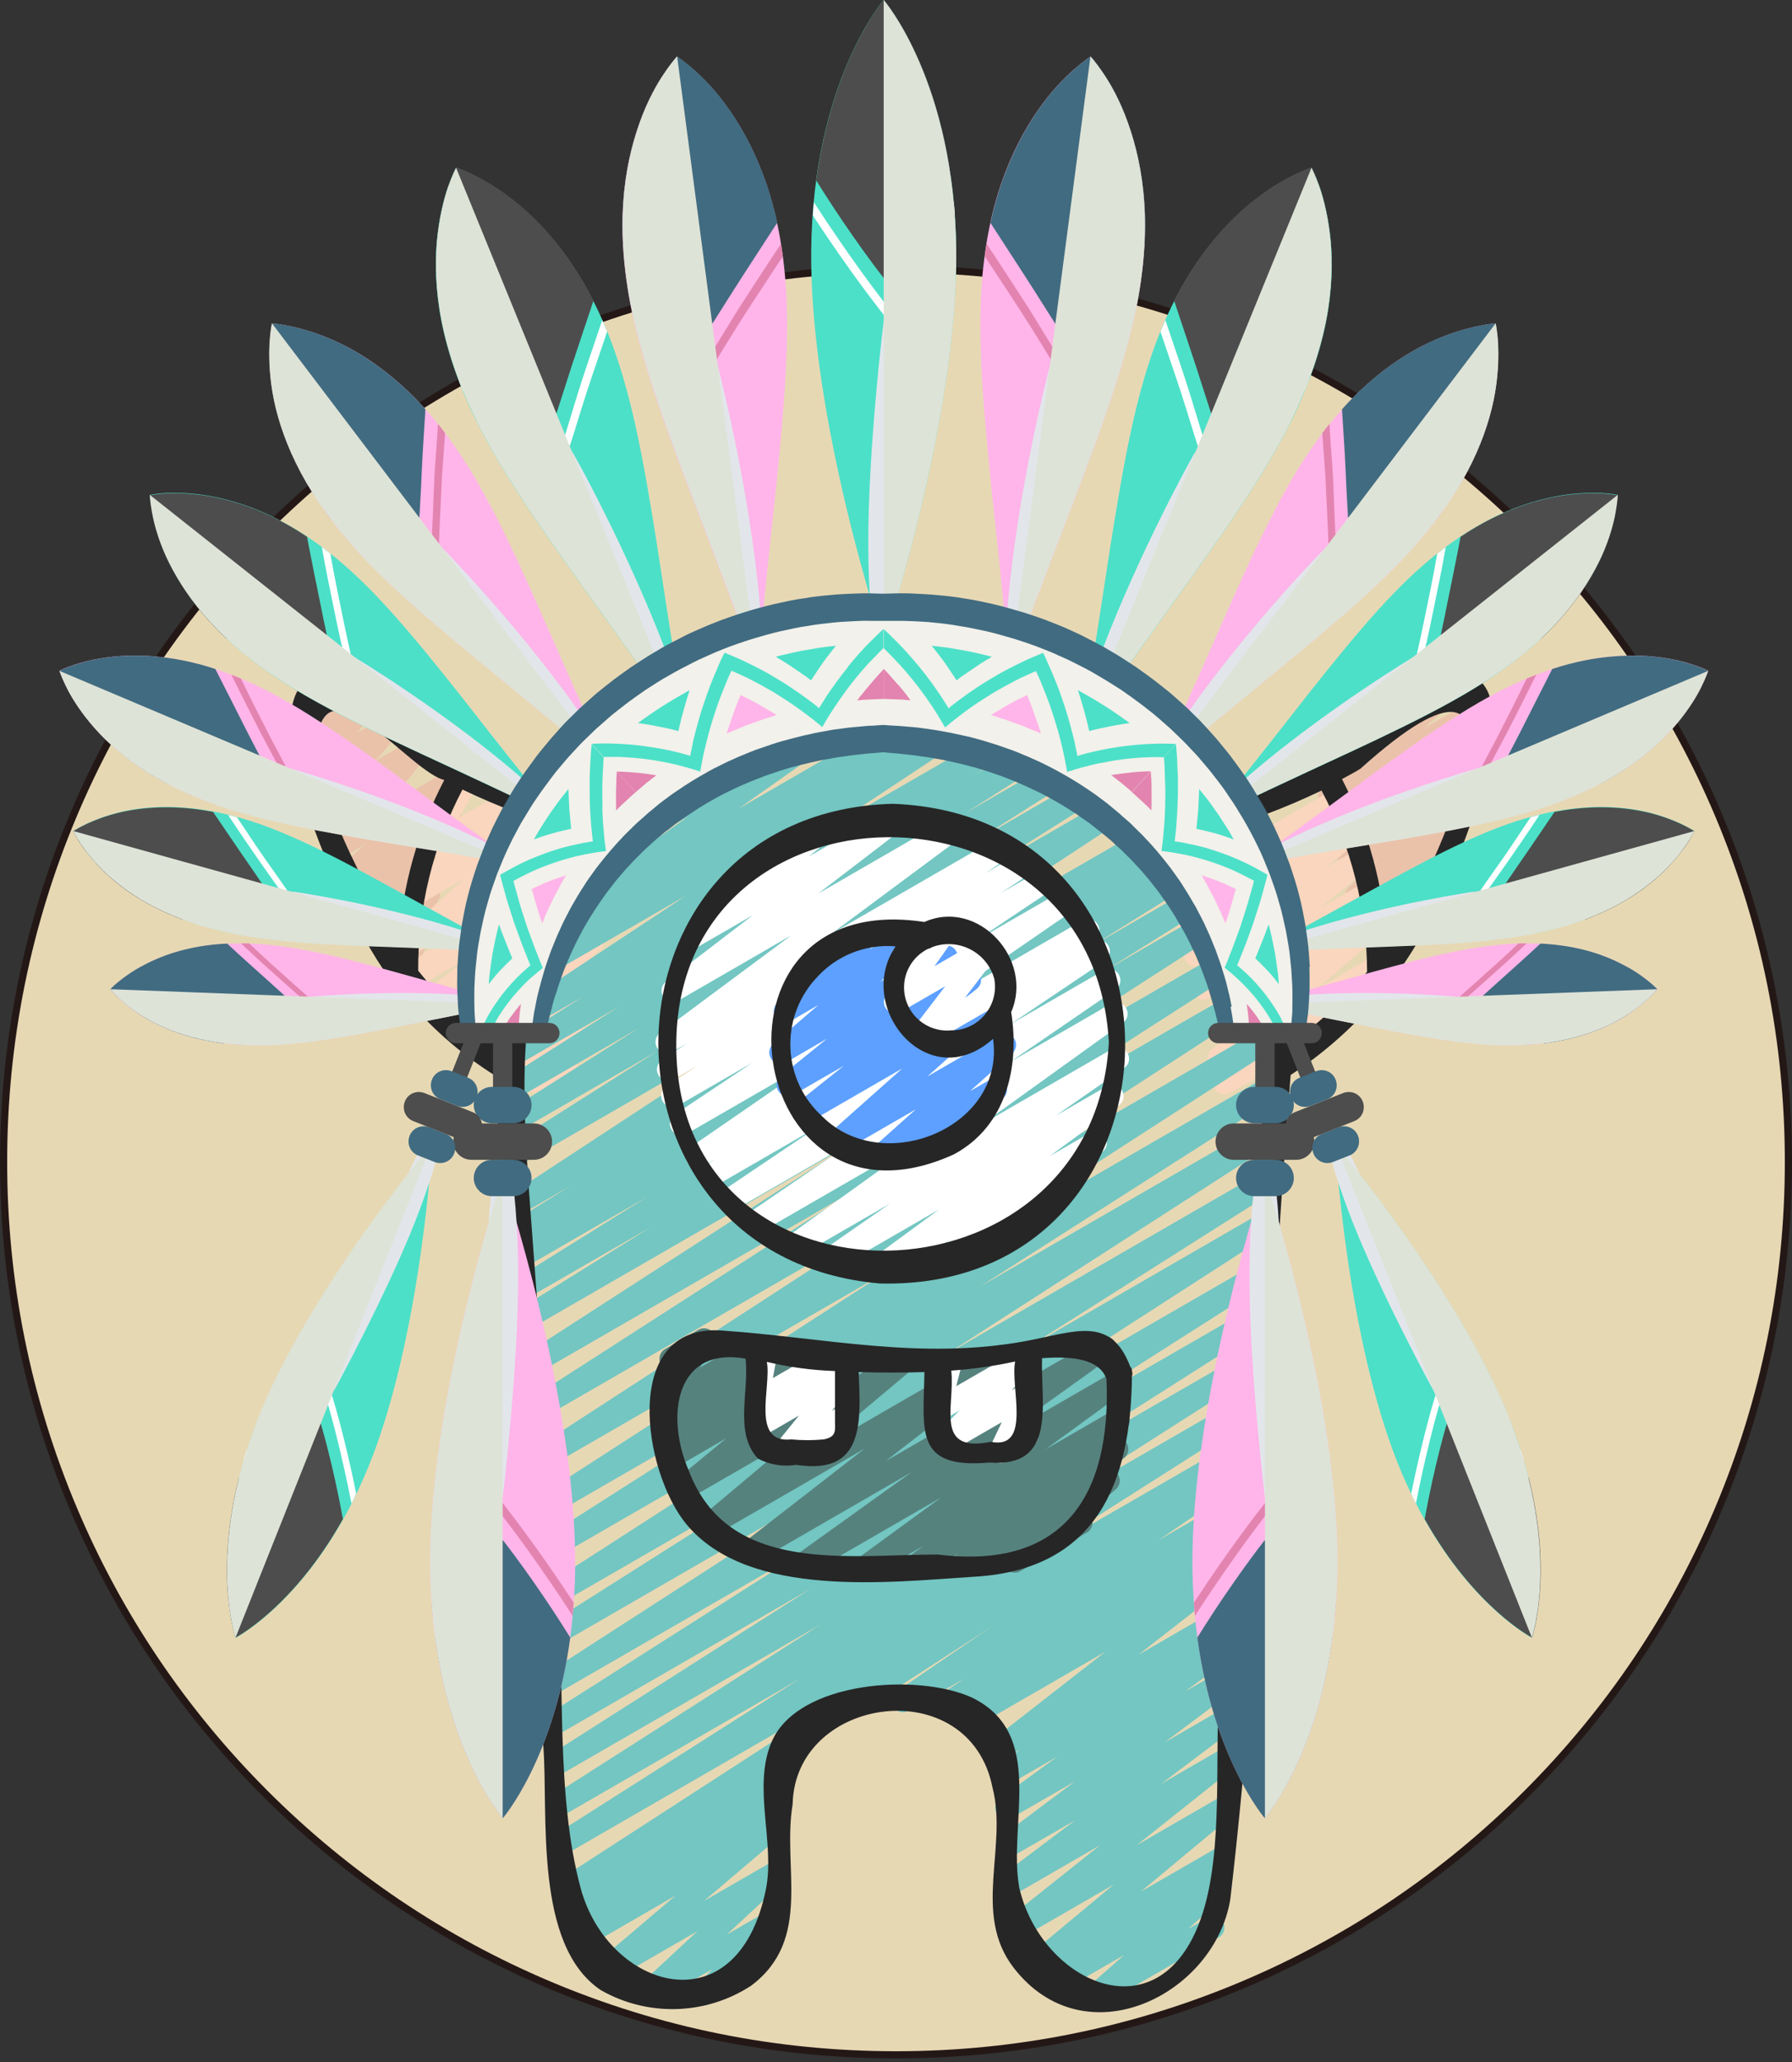 <?xml version="1.0" encoding="UTF-8"?>
<svg xmlns="http://www.w3.org/2000/svg" viewBox="0 0 500 575">
  <rect x="0" y="0" width="500" height="575" fill="#333333" stroke="none"/>
  <defs>
    <style>
      .cls-1 {
        fill: #4d4d4d;
      }

      .cls-1, .cls-2, .cls-3, .cls-4, .cls-5, .cls-6, .cls-7, .cls-8, .cls-9, .cls-10, .cls-11, .cls-12, .cls-13, .cls-14, .cls-15, .cls-16, .cls-17 {
        stroke-width: 0px;
      }

      .cls-2 {
        fill: #56827e;
      }

      .cls-3 {
        fill: #262626;
      }

      .cls-4 {
        fill: #e384b0;
      }

      .cls-5 {
        fill: #ffb5e9;
      }

      .cls-6 {
        fill: #4ce0c8;
      }

      .cls-7 {
        fill: #241816;
      }

      .cls-8 {
        fill: #416b80;
      }

      .cls-9 {
        fill: #fff;
      }

      .cls-10 {
        fill: #5da0ff;
      }

      .cls-11 {
        fill: #f9d6bd;
      }

      .cls-12 {
        fill: #dee3d7;
      }

      .cls-13 {
        fill: #e2e6eb;
      }

      .cls-14 {
        fill: #eac2aa;
      }

      .cls-15 {
        fill: #f2f1eb;
      }

      .cls-16 {
        fill: #e7d8b4;
      }

      .cls-17 {
        fill: #73c6c2;
      }
    </style>
  </defs>
  <g id="Capa_1" data-name="Capa 1">
    <g>
      <path class="cls-16" d="m250,573c-66.51,0-129.04-25.9-176.07-72.93C26.9,453.04,1,390.51,1,324s25.9-129.04,72.93-176.07c47.03-47.03,109.56-72.93,176.07-72.93s129.04,25.9,176.07,72.93c47.03,47.03,72.93,109.56,72.93,176.07s-25.9,129.04-72.93,176.07c-47.03,47.03-109.56,72.93-176.07,72.93Z"/>
      <path class="cls-7" d="m250,76c33.48,0,65.96,6.56,96.53,19.49,29.53,12.49,56.05,30.37,78.83,53.15,22.78,22.78,40.66,49.3,53.15,78.83,12.93,30.57,19.49,63.05,19.49,96.53s-6.56,65.96-19.49,96.53c-12.49,29.53-30.37,56.05-53.15,78.83-22.78,22.78-49.3,40.66-78.83,53.15-30.57,12.93-63.05,19.49-96.53,19.49s-65.96-6.56-96.53-19.49c-29.53-12.49-56.05-30.37-78.83-53.15-22.78-22.78-40.66-49.3-53.15-78.83-12.93-30.57-19.49-63.05-19.49-96.53s6.56-65.96,19.49-96.53c12.49-29.53,30.37-56.05,53.15-78.83s49.3-40.66,78.83-53.15c30.57-12.93,63.05-19.49,96.53-19.49m0-2C111.93,74,0,185.93,0,324s111.93,250,250,250,250-111.93,250-250-111.93-250-250-250h0Z"/>
    </g>
  </g>
  <g id="Capa_2" data-name="Capa 2">
    <g>
      <path class="cls-14" d="m112.44,274.41c-.76,0-1.5-.28-2.07-.77-1.02-.88-1.36-2.32-.86-3.57l.51-1.26c-1.6.71-3.46,0-4.17-1.6-.44-.99-.34-2.13.25-3.03l3.63-5.53-4.05,2.33c-1.52.86-3.45.33-4.31-1.19-.67-1.19-.51-2.67.4-3.68l4.77-5.2-4.69,2.7c-1.51.88-3.45.36-4.32-1.15-.74-1.28-.5-2.91.59-3.91l4.77-4.43-4.19,2.42c-1.52.86-3.45.32-4.31-1.2-.73-1.3-.46-2.92.65-3.91l6.87-5.95-6.13,3.54c-1.51.87-3.45.34-4.32-1.17-.65-1.14-.53-2.56.29-3.57l11.42-13.91-11.26,6.53c-1.51.87-3.45.36-4.32-1.16-.67-1.16-.54-2.62.34-3.64l6.26-7.29-4.68,2.69c-1.52.87-3.45.34-4.31-1.18-.62-1.09-.54-2.45.21-3.46l4.31-5.73-2.07,1.19c-1.53.85-3.45.3-4.3-1.23-.48-.87-.53-1.91-.13-2.82l2.97-6.49c-1.4.39-2.88-.21-3.62-1.45-.87-1.51-.36-3.44,1.15-4.32l7.83-4.52c1.52-.85,3.45-.3,4.3,1.22.49.87.53,1.92.12,2.83l-2.9,6.32,6.91-3.98c1.52-.87,3.45-.34,4.31,1.18.62,1.09.54,2.45-.21,3.46l-4.31,5.75,7.29-4.22c1.52-.87,3.45-.34,4.32,1.17.66,1.15.53,2.6-.33,3.61l-6.26,7.29,10.33-5.96c1.51-.87,3.45-.34,4.32,1.17.65,1.14.53,2.56-.29,3.57l-11.42,13.91,19.24-11.14c1.52-.86,3.45-.32,4.31,1.2.73,1.3.46,2.92-.65,3.91l-6.87,6,.25-.15c1.51-.88,3.45-.36,4.32,1.15.74,1.28.5,2.91-.59,3.91l-5.47,5.12c1.73-.26,3.34.92,3.6,2.65.14.95-.15,1.91-.79,2.61l-5.55,6.06c.92-.06,1.82.3,2.45.98,1.01,1.06,1.15,2.68.35,3.91l-4.94,7.5c.39.14.75.36,1.06.63,1.02.89,1.36,2.32.85,3.57l-2.5,6.22c.75,1.5.2,3.34-1.26,4.17l-1.52.88c-.48.27-1.02.4-1.57.39Z"/>
      <path class="cls-11" d="m149.49,304.67c-1.75,0-3.16-1.42-3.16-3.16,0-.68.22-1.35.63-1.9l.97-1.26-4.03,2.32c-1.51.88-3.45.36-4.32-1.15-.67-1.15-.54-2.6.31-3.62l9.28-11.1-15.69,9.06c-1.51.88-3.44.38-4.33-1.12-.78-1.33-.49-3.02.69-4.02l7.41-6.32-10.39,6c-1.52.86-3.45.33-4.31-1.19-.76-1.34-.44-3.04.76-4.02l9.45-7.53-11.78,6.79c-1.55.8-3.46.19-4.26-1.36-.68-1.32-.36-2.93.78-3.88l12.92-9.93-15.01,8.66c-1.51.88-3.45.37-4.32-1.14-.8-1.38-.45-3.15.83-4.11l13.53-10.27-9.69,5.58c-1.53.85-3.45.3-4.3-1.22-.7-1.26-.46-2.84.59-3.84l17.14-15.67-11.5,6.6c-1.52.86-3.45.33-4.31-1.18-.71-1.24-.49-2.8.52-3.81l8.29-8.15-1.21.7c-1.51.87-3.45.35-4.32-1.17-.56-.97-.56-2.17,0-3.15l7.9-13.65c-.08-.11-.16-.22-.23-.34-.87-1.51-.35-3.45,1.16-4.32l3.4-1.96c1.51-.87,3.45-.35,4.32,1.16.56.98.56,2.18,0,3.16l-5.14,8.85,12.54-7.23c1.52-.86,3.45-.33,4.31,1.18.71,1.24.49,2.8-.52,3.81l-8.32,8.19,15.11-8.73c1.53-.85,3.45-.3,4.3,1.22.7,1.26.46,2.84-.59,3.84l-17.16,15.68,27.96-16.13c1.51-.88,3.45-.37,4.32,1.14.8,1.38.45,3.15-.83,4.11l-13.51,10.26,13.04-7.53c1.52-.86,3.45-.32,4.31,1.2.77,1.36.42,3.07-.8,4.04l-12.91,9.93,6.92-3.99c1.52-.86,3.45-.33,4.31,1.19.76,1.34.44,3.04-.76,4.02l-9.49,7.53,3.52-2.03c1.51-.87,3.45-.36,4.32,1.16.76,1.32.47,2.99-.68,3.98l-7.42,6.32,1.41-.82c1.51-.88,3.45-.36,4.32,1.14.67,1.15.54,2.6-.31,3.62l-9.28,11.07,2-1.15c1.52-.87,3.45-.34,4.31,1.18.62,1.09.54,2.45-.21,3.46l-3.11,4.14c.57.28,1.04.72,1.35,1.26.87,1.51.35,3.44-1.16,4.31l-8.34,4.82c-.47.28-1,.43-1.54.44Z"/>
      <path class="cls-14" d="m384.01,273.21c-1.75,0-3.16-1.42-3.16-3.17,0-.65.2-1.28.58-1.82l5.97-8.46-4.64,2.68c-1.51.88-3.44.38-4.33-1.13-.71-1.21-.54-2.74.43-3.77l8.85-9.52-7.7,4.43c-1.52.86-3.45.32-4.31-1.2-.72-1.27-.47-2.86.59-3.86l8.37-7.65-7.02,4.05c-1.51.87-3.45.36-4.32-1.16-.75-1.3-.49-2.94.63-3.94l12.41-11.1-11.38,6.55c-1.52.86-3.45.33-4.31-1.19-.75-1.31-.46-2.97.68-3.95l13.28-11.32-12.16,7.06c-1.51.88-3.45.36-4.32-1.15-.76-1.31-.49-2.97.65-3.97l25.49-22.32c-.67-1.48-.1-3.22,1.3-4.03l9.98-5.76c1.52-.87,3.45-.34,4.31,1.17.75,1.3.47,2.95-.65,3.94l-12.02,10.52,14.43-8.33c1.51-.88,3.45-.36,4.32,1.15.77,1.32.48,3.01-.69,4l-13.32,11.34,7.71-4.43c1.54-.82,3.46-.23,4.27,1.31.66,1.24.42,2.77-.59,3.75l-12.41,11.12,5.69-3.27c1.52-.86,3.45-.32,4.31,1.2.72,1.27.47,2.86-.59,3.86l-8.38,7.65.88-.51c1.51-.88,3.45-.36,4.32,1.15.7,1.21.53,2.73-.43,3.74l-9.18,9.86c1.12-.28,2.3.09,3.06.95,1,1.1,1.1,2.74.25,3.95l-10,14.18.12.2c.87,1.51.36,3.44-1.15,4.32l-4.26,2.46c-.48.27-1.03.41-1.58.4Z"/>
      <path class="cls-11" d="m341.66,305.16c-1.75,0-3.16-1.42-3.16-3.16,0-1,.47-1.93,1.26-2.53l2.92-2.21-.99.57c-1.51.87-3.45.35-4.32-1.16-.76-1.32-.47-2.98.68-3.97l17.76-15.29-16.58,9.57c-1.52.86-3.45.33-4.31-1.19-.76-1.34-.44-3.04.76-4.02l11.24-8.98-9.63,5.55c-1.52.86-3.45.31-4.31-1.21-.75-1.33-.44-3,.73-3.98l13.19-10.75-11.69,6.74c-1.51.88-3.44.37-4.33-1.13-.8-1.36-.47-3.11.78-4.08l9.41-7.44-7.72,4.43c-1.52.86-3.45.33-4.31-1.19-.75-1.31-.46-2.97.68-3.95l14.68-12.4-13.28,7.67c-1.51.87-3.45.36-4.32-1.15-.37-.63-.5-1.37-.38-2.09l1.53-9.45c-1.6.7-3.46-.02-4.17-1.62-.65-1.47-.09-3.18,1.28-4l5.48-3.16c1.51-.87,3.45-.35,4.32,1.17.36.63.5,1.36.38,2.07l-1.52,9.44,37.73-21.79c1.5-.89,3.44-.39,4.33,1.12.79,1.33.49,3.04-.69,4.03l-14.69,12.48,15.08-8.7c1.5-.9,3.44-.42,4.34,1.08.83,1.38.49,3.17-.79,4.15l-9.38,7.41,8.46-4.88c1.52-.87,3.45-.34,4.31,1.18.76,1.34.45,3.03-.73,4.01l-13.23,10.75,11.9-6.84c1.52-.87,3.45-.34,4.31,1.18.77,1.35.45,3.06-.77,4.03l-11.21,8.94,9.07-5.24c1.52-.86,3.45-.32,4.31,1.19.74,1.3.46,2.95-.67,3.93l-17.76,15.3,15.09-8.71c1.52-.86,3.45-.33,4.31,1.18.78,1.37.43,3.11-.82,4.07l-8.59,6.53c1.69.44,2.71,2.16,2.27,3.85-.21.82-.75,1.52-1.48,1.95l-35.16,20.29c-.49.29-1.05.43-1.61.43Z"/>
      <path class="cls-17" d="m305.56,559.67c-1.75,0-3.16-1.41-3.16-3.16,0-.91.39-1.77,1.07-2.37l10.21-9-18.65,10.75c-1.53.85-3.45.3-4.3-1.22-.76-1.37-.41-3.1.84-4.05l2.46-1.83-4.64,2.68c-1.51.87-3.45.35-4.32-1.17-.76-1.33-.46-3.02.71-4l25.01-20.81-27.32,15.77c-1.51.88-3.44.37-4.33-1.13-.8-1.36-.47-3.11.78-4.08l27.12-21.57-24.61,14.22c-1.52.87-3.45.34-4.32-1.17-.79-1.38-.43-3.13.83-4.09l21.04-15.85-17.56,10.12c-1.56.79-3.46.17-4.25-1.39-.66-1.31-.34-2.9.77-3.84l20.94-15.7-17.46,10.05c-1.52.86-3.45.32-4.31-1.2-.78-1.39-.41-3.14.86-4.09l16.09-11.74-12.65,7.3c-1.53.84-3.45.28-4.29-1.25-.76-1.39-.38-3.13.9-4.07l5.69-4-3.47,1.99c-1.51.88-3.45.36-4.32-1.15-.79-1.37-.45-3.11.79-4.08l30.78-23.99-34.46,19.9c-1.52.86-3.45.34-4.31-1.18-.81-1.43-.4-3.25.96-4.17l1.02-.69-5.19,2.99c-1.48.93-3.43.48-4.36-1.01s-.48-3.43,1.01-4.36l5.84-3.93-15.55,8.96c-1.53.85-3.45.3-4.3-1.23-.78-1.41-.38-3.18.94-4.12l26.89-18.34-41.3,23.85c-1.47.94-3.43.5-4.36-.97-.94-1.47-.5-3.43.97-4.36.07-.05.15-.09.23-.13l114.26-65.95c1.51-.88,3.45-.36,4.32,1.15.83,1.44.41,3.27-.96,4.2l-26.91,18.34,22.77-13.14c1.53-.85,3.45-.29,4.3,1.23.78,1.42.37,3.19-.95,4.12l-5.78,3.89,1.82-1.05c1.52-.86,3.45-.32,4.31,1.21.8,1.42.39,3.21-.95,4.14l-2.97,2.01c1.71-.34,3.38.78,3.71,2.49.23,1.17-.22,2.36-1.15,3.1l-30.77,23.99,26.2-15.12c1.51-.88,3.44-.37,4.33,1.14.83,1.42.43,3.25-.92,4.19l-5.69,4,1.69-.97c1.51-.88,3.44-.37,4.32,1.14.82,1.4.44,3.2-.88,4.16l-16.08,11.73,11.88-6.86c1.51-.87,3.45-.35,4.32,1.16.8,1.39.44,3.15-.84,4.11l-20.96,15.72,16.61-9.59c1.52-.87,3.45-.34,4.32,1.17.79,1.38.43,3.13-.83,4.09l-21.07,15.89,16.73-9.66c1.51-.88,3.45-.37,4.32,1.14.79,1.36.46,3.09-.77,4.07l-27.11,21.56,22.53-13.01c1.51-.88,3.44-.38,4.33,1.12.79,1.34.48,3.06-.72,4.05l-25.01,20.81,20.35-11.75c1.52-.86,3.45-.33,4.31,1.19.79,1.38.42,3.13-.85,4.09l-3.28,2.43c1.69-.44,3.42.57,3.86,2.26.3,1.16-.07,2.39-.98,3.18l-10.22,9,5.32-3.07c1.47-.94,3.43-.5,4.36.97.94,1.47.5,3.43-.97,4.36-.07.05-.15.09-.23.13l-32.82,18.97c-.48.27-1.03.41-1.58.4Z"/>
      <path class="cls-17" d="m180.19,559.38c-1.75,0-3.16-1.41-3.16-3.16,0-.88.36-1.72,1.01-2.32l16.56-15.39-25.37,14.65c-1.52.86-3.45.34-4.31-1.18-.75-1.32-.46-2.98.69-3.97l22.87-19.41-26.07,15.06c-1.52.86-3.45.32-4.31-1.2-.79-1.4-.41-3.16.89-4.11l3.58-2.57-1.9,1.08c-1.52.86-3.45.32-4.31-1.2-.79-1.4-.41-3.16.89-4.11l5.97-4.28-3.16,1.83c-1.49.91-3.44.44-4.35-1.05-.91-1.49-.44-3.44,1.05-4.35l85.67-55.44-83.31,48.1c-1.54.83-3.45.26-4.29-1.27-.78-1.43-.34-3.22,1.01-4.13l67.36-42.83-64.88,37.46c-1.54.83-3.45.26-4.29-1.27-.78-1.43-.34-3.22,1.01-4.13l74.05-47.27-71.61,41.34c-1.49.91-3.44.43-4.35-1.06s-.43-3.44,1.06-4.35l71.95-45.79-69.48,40.12c-1.52.85-3.45.31-4.3-1.22-.81-1.45-.36-3.27,1.02-4.18l73.78-46.93-71.33,41.18c-1.53.83-3.45.26-4.29-1.27-.77-1.42-.34-3.2.99-4.12l89.86-57.93-87.51,50.54c-1.49.9-3.44.42-4.34-1.07s-.42-3.44,1.07-4.34l70.53-44.67-68.07,39.3c-1.51.88-3.44.38-4.33-1.13-.86-1.47-.4-3.36,1.04-4.27l92.89-59.8-90.56,52.29c-1.52.87-3.45.34-4.31-1.18-.84-1.46-.38-3.32,1.04-4.23l84.67-54.01-82.28,47.49c-1.52.86-3.45.33-4.31-1.18-.83-1.45-.38-3.3,1.02-4.21l98.65-63.71-96.37,55.65c-1.52.85-3.45.31-4.3-1.22-.8-1.44-.37-3.25,1-4.17l102.23-66.34-99.96,57.71c-1.53.84-3.45.28-4.29-1.25-.79-1.43-.35-3.23,1.01-4.15l91.01-58.52-88.67,51.18c-1.49.91-3.44.44-4.35-1.05-.91-1.49-.44-3.44,1.05-4.35l92.17-59.5-89.84,51.86c-1.53.84-3.45.29-4.3-1.24-.8-1.45-.34-3.27,1.04-4.18l36.6-22.8-33.99,19.6c-1.51.87-3.45.35-4.32-1.16-.85-1.47-.38-3.36,1.06-4.26l36.24-22.61-33.62,19.4c-1.54.83-3.45.26-4.29-1.27-.78-1.45-.33-3.25,1.05-4.15l3.23-1.99-.52.3c-1.54.82-3.46.24-4.28-1.3-.77-1.44-.32-3.22,1.03-4.12l16.23-10.07-13.55,7.82c-1.52.86-3.45.33-4.31-1.19-.82-1.44-.38-3.28,1-4.2l84.97-55.7-82.65,47.71c-1.49.86-3.39.37-4.28-1.09-.89-1.47-.44-3.39,1.01-4.31l41.74-26.44-39.15,22.62c-1.54.83-3.45.26-4.29-1.27-.78-1.43-.34-3.22,1.01-4.13l37.36-23.69-34.73,20.05c-1.52.87-3.45.34-4.31-1.18-.84-1.46-.38-3.32,1.04-4.23l32.69-20.77-29.6,17.07c-1.54.83-3.45.26-4.29-1.27-.78-1.43-.34-3.22,1.01-4.13l22.46-14.24-18.69,10.78c-1.52.85-3.45.31-4.3-1.22-.8-1.43-.37-3.24.98-4.16l50.91-33.65-45.49,26.24c-1.54.82-3.46.23-4.27-1.31-.75-1.41-.32-3.16.99-4.07l16.89-10.88-10.75,6.18c-1.52.86-3.45.31-4.31-1.21-.79-1.4-.4-3.17.9-4.11l46.57-32.85-35.34,20.4c-1.5.89-3.44.4-4.33-1.1-.87-1.46-.43-3.34.99-4.27l8.79-5.86c-1.73-.21-2.97-1.78-2.77-3.51.1-.87.56-1.66,1.27-2.18l18.11-13.6c-.46-.28-.85-.67-1.12-1.14-.87-1.51-.35-3.44,1.16-4.31l31.56-18.23c1.52-.85,3.45-.31,4.3,1.21.77,1.37.42,3.09-.83,4.05l-7.42,5.57,28.99-16.7c1.52-.86,3.45-.33,4.31,1.19.82,1.44.39,3.26-.98,4.18l-.45.27,10.95-6.32c1.52-.86,3.45-.31,4.31,1.21.79,1.4.4,3.17-.9,4.11l-46.59,32.88,62.61-36.12c1.54-.82,3.46-.23,4.27,1.31.75,1.41.32,3.16-.99,4.07l-16.91,10.87,23.79-13.72c1.51-.88,3.45-.36,4.32,1.15.84,1.45.4,3.3-1,4.23l-50.89,33.64,59.73-34.48c1.54-.83,3.45-.26,4.29,1.27.78,1.43.34,3.22-1.01,4.13l-22.4,14.22,27.1-15.65c1.54-.83,3.45-.26,4.29,1.27.78,1.43.34,3.22-1.01,4.13l-32.73,20.8,37.31-21.5c1.52-.87,3.45-.34,4.31,1.18.84,1.46.38,3.32-1.04,4.23l-37.41,23.7,41.36-23.88c1.49-.9,3.44-.42,4.34,1.07s.42,3.44-1.07,4.34l-41.74,26.42,45.13-26.05c1.5-.9,3.44-.41,4.34,1.09.88,1.47.43,3.37-1.02,4.29l-84.99,55.75,90.31-52.14c1.5-.9,3.44-.41,4.34,1.09s.41,3.44-1.09,4.34l-16.16,10.02,17.28-9.97c1.5-.9,3.44-.41,4.34,1.09.9,1.5.41,3.44-1.09,4.34h0l-3.2,1.97,3.66-2.11c1.53-.84,3.45-.29,4.3,1.24.8,1.45.34,3.27-1.04,4.18l-36.21,22.6,36.97-21.34c1.53-.84,3.45-.29,4.3,1.24.8,1.45.34,3.27-1.04,4.18l-36.68,22.85,36.94-21.32c1.52-.85,3.45-.31,4.3,1.22.8,1.44.37,3.25-1,4.17l-92.13,59.53,93.25-53.84c1.52-.86,3.45-.33,4.31,1.18.83,1.45.38,3.3-1.02,4.21l-90.98,58.46,90.81-52.43c1.49-.91,3.44-.44,4.35,1.05.91,1.49.44,3.44-1.05,4.35h0l-102.27,66.33,100.91-58.26c1.49-.91,3.44-.44,4.35,1.05s.44,3.44-1.05,4.35l-98.65,63.71,95.63-55.19c1.49-.91,3.44-.43,4.34,1.06s.43,3.44-1.06,4.34h0l-84.67,54.01,80.45-46.45c1.51-.88,3.44-.38,4.33,1.13.86,1.47.4,3.36-1.04,4.27l-92.89,59.8,88.54-51.13c1.53-.84,3.45-.28,4.29,1.25.79,1.44.35,3.25-1.02,4.16l-70.55,44.69,66.4-38.35c1.52-.86,3.45-.33,4.31,1.18.83,1.45.38,3.3-1.02,4.21l-89.85,57.89,85.54-49.39c1.52-.87,3.45-.34,4.31,1.18.84,1.46.38,3.32-1.04,4.23l-73.73,46.92,69.56-40.15c1.49-.91,3.44-.43,4.34,1.06s.43,3.44-1.06,4.34l-72.01,45.81,67.81-39.15c1.52-.87,3.45-.34,4.31,1.18.84,1.46.38,3.32-1.04,4.23l-74.05,47.26,69.87-40.33c1.49-.91,3.44-.43,4.34,1.06s.43,3.44-1.06,4.34l-67.29,42.79,63.13-36.43c1.53-.83,3.45-.26,4.29,1.27.77,1.42.34,3.2-.99,4.12l-130.68,84.55c.06.08.12.16.16.25.91,1.42.55,3.29-.82,4.28l-6,4.3,2.53-1.44c1.52-.86,3.45-.32,4.31,1.2.79,1.4.41,3.16-.89,4.11l-3.56,2.53.14-.08c1.52-.85,3.45-.31,4.3,1.21.73,1.31.45,2.94-.68,3.93l-22.89,19.43,19.24-11.11c1.5-.89,3.44-.39,4.33,1.12.76,1.29.51,2.93-.59,3.94l-16.58,15.39,12.56-7.24c1.52-.87,3.45-.34,4.31,1.18.69,1.22.5,2.75-.47,3.76l-6.99,7.19c1.69.44,2.7,2.17,2.26,3.86-.21.82-.75,1.52-1.48,1.94l-15.03,8.67c-1.51.87-3.45.35-4.32-1.16-.71-1.22-.52-2.77.47-3.78l4.67-4.79-17.03,9.83c-.48.28-1.03.42-1.58.42Z"/>
      <path class="cls-2" d="m242.22,439.54c-1.75.02-3.18-1.37-3.21-3.12-.01-1.03.47-2,1.31-2.6l22.25-16.22-37.26,21.5c-1.52.86-3.45.32-4.31-1.2-.79-1.4-.41-3.16.89-4.11l32.42-23.24-44.03,25.42c-1.52.86-3.45.33-4.31-1.19-.77-1.36-.44-3.07.79-4.04l34.48-26.76-42.25,24.39c-1.52.86-3.45.32-4.31-1.21-.74-1.31-.45-2.97.7-3.95l26.94-22.62-30.69,17.71c-1.52.86-3.45.33-4.31-1.19-.75-1.33-.45-3,.72-3.98l14.6-12.06-14.21,8.22c-1.51.88-3.45.37-4.32-1.14-.78-1.35-.47-3.06.74-4.04l4.43-3.62-1.68.96c-1.5.89-3.44.39-4.33-1.12-.76-1.29-.51-2.93.59-3.94l3.35-3.11c-1.62.66-3.46-.12-4.12-1.74-.38-.94-.29-2,.24-2.86l4.1-6.6c-1.22.08-2.39-.52-3.02-1.57-.87-1.51-.35-3.45,1.16-4.32l9.3-5.37c1.26-.72,2.84-.5,3.85.54,1.01,1.04,1.18,2.64.42,3.87l-3.79,6.08,12.7-7.35c1.51-.88,3.45-.36,4.32,1.15.74,1.28.5,2.91-.59,3.91l-3.25,3.03,11.02-6.32c1.52-.86,3.45-.33,4.31,1.18.76,1.33.45,3.02-.73,4l-4.43,3.62,13.49-7.78c1.52-.86,3.45-.33,4.31,1.19.75,1.33.45,3-.72,3.98l-14.55,12.05,29.2-16.86c1.52-.86,3.45-.32,4.31,1.21.74,1.31.45,2.97-.7,3.95l-26.95,22.63,51.05-29.5c1.53-.85,3.45-.3,4.3,1.22.75,1.35.42,3.04-.79,4.01l-34.47,26.77,59.57-34.4c1.52-.86,3.45-.32,4.31,1.2.79,1.4.41,3.16-.89,4.11l-32.44,23.26,32.77-18.92c1.51-.88,3.44-.37,4.32,1.14.82,1.4.44,3.2-.88,4.16l-22.2,16.2,18.75-10.83c1.52-.86,3.45-.32,4.31,1.2.79,1.4.41,3.16-.89,4.11l-3.79,2.73c1.52-.85,3.45-.31,4.3,1.21.78,1.39.4,3.14-.88,4.09l-4.12,3.09c1.74.08,3.09,1.57,3,3.31-.04.87-.44,1.69-1.11,2.25l-7.82,6.74c.38.26.7.6.92,1.01.87,1.51.35,3.45-1.16,4.32l-18.55,10.75c-1.51.87-3.45.35-4.32-1.16-.76-1.31-.47-2.98.68-3.97l.32-.27-11.22,6.4c-1.51.87-3.45.35-4.32-1.16-.8-1.39-.44-3.15.84-4.11l.82-.63-10.18,5.87c-1.52.86-3.45.32-4.31-1.2-.79-1.4-.41-3.16.89-4.11l3.79-2.71-13.91,8.01c-.47.3-1.01.46-1.57.47Z"/>
      <path class="cls-9" d="m244.56,357.15c-1.75,0-3.16-1.42-3.16-3.16,0-1,.47-1.93,1.26-2.53l19.31-14.17-29.37,16.95c-1.54.83-3.45.26-4.29-1.27-.75-1.39-.37-3.12.9-4.05l19.14-13.31-25.6,14.78c-1.51.88-3.45.36-4.32-1.15-.82-1.41-.43-3.21.89-4.16l39.06-28.1-46.3,26.73c-1.53.85-3.45.3-4.3-1.23-.78-1.41-.38-3.18.94-4.12l29.51-20.14-33.18,19.15c-1.53.85-3.45.29-4.3-1.23-.78-1.42-.37-3.19.95-4.12l26.31-17.71-28.46,16.44c-1.49.91-3.44.45-4.35-1.04-.91-1.49-.45-3.44,1.04-4.35l3.38-2.19-3.6,2.07c-1.53.84-3.45.27-4.29-1.26-.76-1.39-.37-3.14.91-4.07l38.54-26.56-39.49,22.77c-1.5.89-3.44.4-4.33-1.1-.87-1.46-.43-3.34.99-4.27l21.67-14.47-20.75,11.98c-1.5.9-3.44.41-4.34-1.09-.88-1.47-.43-3.37,1.02-4.29l9.05-5.96-6.96,4.02c-1.51.88-3.45.36-4.32-1.15-.84-1.45-.4-3.3,1-4.23l7.01-4.63-4.11,2.37c-1.52.86-3.45.33-4.31-1.19-.79-1.38-.42-3.13.85-4.09l36.61-27.19-31.44,18.17c-1.51.87-3.45.36-4.32-1.16-.79-1.38-.45-3.13.82-4.09l24.21-18.54-14.81,8.55c-1.52.87-3.45.34-4.31-1.18-.76-1.34-.45-3.03.73-4.01l13.25-10.85c-1.58-.74-2.26-2.62-1.52-4.21.28-.59.72-1.07,1.29-1.4l24.2-13.97c1.52-.85,3.45-.31,4.3,1.21.74,1.32.44,2.99-.72,3.96l-6.77,5.55,23.35-13.5c1.5-.89,3.44-.4,4.34,1.1.83,1.39.47,3.19-.83,4.16l-24.21,18.54,36.86-21.28c1.52-.86,3.45-.33,4.31,1.19.79,1.38.42,3.13-.85,4.09l-36.62,27.19,46.45-26.81c1.53-.84,3.45-.29,4.3,1.24.78,1.42.37,3.21-.97,4.13l-6.96,4.62,10.12-5.83c1.52-.85,3.45-.31,4.3,1.22.8,1.43.37,3.24-.98,4.16l-9.04,5.96,11.38-6.56c1.52-.85,3.45-.31,4.3,1.21.8,1.43.38,3.22-.97,4.15l-21.7,14.49,23.99-13.84c1.58-.74,3.46-.06,4.21,1.52.61,1.31.26,2.86-.85,3.78l-38.58,26.56,40.9-23.61c1.49-.91,3.44-.45,4.35,1.04.91,1.49.45,3.44-1.04,4.35l-3.36,2.18,3.05-1.76c1.51-.88,3.45-.36,4.32,1.15.84,1.44.41,3.28-.98,4.21l-26.36,17.71,25.98-14.99c1.52-.87,3.45-.34,4.31,1.18.81,1.42.4,3.23-.94,4.17l-29.47,20.19,28.09-16.22c1.51-.88,3.45-.36,4.32,1.15.82,1.41.43,3.21-.89,4.16l-39.06,28.07,36.05-20.82c1.51-.87,3.45-.35,4.32,1.17.81,1.42.41,3.22-.93,4.16l-19.12,13.28,14.19-8.19c1.51-.87,3.45-.36,4.32,1.16.81,1.4.43,3.18-.87,4.13l-19.33,14.18,11.22-6.47c1.51-.87,3.45-.36,4.32,1.16.79,1.38.45,3.13-.82,4.09l-10.28,7.89c1.73.26,2.92,1.87,2.65,3.6-.14.95-.71,1.78-1.54,2.26l-36.12,20.87c-1.51.87-3.45.36-4.32-1.16-.79-1.38-.45-3.13.82-4.09l6.06-4.64-18.76,10.83c-.48.27-1.03.41-1.58.4Z"/>
      <path class="cls-9" d="m218.87,407.92c-1.75,0-3.16-1.42-3.16-3.17,0-.73.25-1.43.71-2l6.51-8.01-10.06,5.81c-1.49.91-3.44.44-4.35-1.05-.79-1.29-.56-2.95.55-3.97l1.98-1.9c-1.74-.11-3.06-1.62-2.95-3.36,0-.13.02-.25.05-.38l1.56-8.29c-.5-.28-.9-.68-1.18-1.18-.87-1.51-.36-3.44,1.15-4.32l2.45-1.41c1.51-.87,3.45-.35,4.32,1.16.37.65.5,1.41.37,2.15l-1.18,6.29,13.46-7.77c1.52-.86,3.45-.34,4.31,1.18.72,1.26.49,2.84-.55,3.84l-.37.35,2.11-1.21c1.52-.86,3.45-.34,4.31,1.18.64,1.13.53,2.54-.28,3.55l-6.51,8.01,2.48-1.43c1.55-.81,3.46-.21,4.27,1.34.76,1.46.28,3.25-1.11,4.13l-17.3,9.99c-.48.29-1.02.44-1.58.44Z"/>
      <path class="cls-9" d="m279.11,407.92c-1.75,0-3.16-1.42-3.16-3.16,0-.47.11-.94.31-1.37l3.26-6.81-14.77,8.52c-1.53.83-3.45.27-4.29-1.27-.66-1.21-.46-2.7.49-3.7l6.79-6.82-4.27,2.47c-1.51.87-3.45.35-4.32-1.16-.41-.71-.53-1.56-.32-2.36l2.01-7.87c-.71-.25-1.31-.75-1.68-1.4-.87-1.51-.36-3.44,1.15-4.31l3.49-2.02c1.51-.87,3.45-.35,4.32,1.16.41.71.53,1.56.32,2.36l-1.63,6.37,18.41-10.63c1.53-.83,3.45-.27,4.29,1.27.66,1.21.46,2.7-.49,3.7l-6.8,6.83,2.98-1.73c1.52-.87,3.45-.34,4.31,1.18.51.9.55,1.99.11,2.92l-3.48,7.29c1.23-.12,2.42.5,3.04,1.57.87,1.51.35,3.44-1.16,4.31l-7.34,4.24c-.48.28-1.02.44-1.58.44Z"/>
      <path class="cls-10" d="m245.7,325.52c-1.75,0-3.16-1.42-3.16-3.16,0-.9.38-1.76,1.06-2.36l11.93-10.66-20.43,11.79c-1.51.87-3.45.36-4.32-1.15-.75-1.3-.49-2.95.64-3.95l20.34-18.09-26.04,15.03c-1.51.88-3.45.37-4.32-1.14-.79-1.36-.46-3.09.77-4.07l13.28-10.57-14.05,8.11c-1.52.86-3.45.32-4.31-1.2-.75-1.33-.44-3.01.74-3.99l12.93-10.47-11.38,6.59c-1.51.87-3.45.36-4.32-1.15-.75-1.3-.49-2.95.64-3.95l12.65-10.88-7.75,4.47c-1.53.85-3.45.3-4.3-1.22-.7-1.26-.46-2.84.59-3.84l7.28-6.65c-1.54-.83-2.11-2.75-1.28-4.29.28-.52.69-.94,1.2-1.24l16.97-9.8c1.53-.85,3.45-.3,4.3,1.22.7,1.26.46,2.84-.59,3.84l-2.13,1.95,11.93-6.88c1.52-.86,3.45-.32,4.31,1.19.74,1.3.46,2.95-.67,3.93l-12.65,10.87,16.92-9.76c1.52-.86,3.45-.32,4.31,1.2.75,1.33.44,3.01-.74,3.99l-12.95,10.49,15.89-9.17c1.51-.88,3.45-.37,4.32,1.14.79,1.36.46,3.09-.77,4.07l-13.28,10.55,16.14-9.31c1.52-.86,3.45-.33,4.31,1.18.73,1.29.47,2.92-.63,3.91l-20.35,18.11,20.15-11.63c1.54-.82,3.46-.23,4.27,1.31.66,1.24.42,2.77-.59,3.75l-11.93,10.66,5.51-3.16c1.47-.94,3.43-.5,4.36.97s.5,3.43-.97,4.36c-.08.05-.15.09-.23.13l-32.04,18.5c-.47.27-1.01.41-1.55.41Z"/>
      <path class="cls-9" d="m257.14,292.01c-1.75,0-3.16-1.42-3.16-3.16,0-.68.22-1.35.63-1.9l9.14-11.94-12.37,7.14c-1.51.87-3.45.35-4.32-1.16-.62-1.07-.56-2.4.16-3.41l5.65-7.97c-1.67.52-3.44-.4-3.97-2.07-.44-1.41.15-2.95,1.44-3.69l11.76-6.79c1.51-.88,3.44-.37,4.32,1.14.63,1.07.56,2.41-.16,3.43l-5.54,7.82,13.62-7.87c1.52-.86,3.45-.33,4.31,1.19.62,1.1.53,2.46-.23,3.47l-9.14,11.94,9.59-5.53c1.55-.81,3.46-.21,4.27,1.34.76,1.46.28,3.25-1.11,4.13l-23.33,13.47c-.47.28-1.01.43-1.56.43Z"/>
      <path class="cls-3" d="m282.76,548.63c19.82,25.8,56.11,7.75,60.51-18.97,8.94-76.01,10.55-153.57,16.85-229.9,18.43-12.04,32.94-29.2,41.74-49.38,6.48-13.36,31.3-72.89-3.12-61.07-18.69,17.96-41.81,30.63-67,36.74-42.97-46.77-123.65-52.72-167.5-.42-24.22-6.21-46.39-18.66-64.29-36.11-42.93-14.05-.93,74.27,10.94,85.8.11.6.51,1.11,1.07,1.35,7.41,9.16,16.28,17.04,26.25,23.32,2.95,62.37,9.4,124.58,13.39,186.91,1.43,19.23-2.73,55.46,16.02,68.05,13.11,7.49,29.3,7.02,41.95-1.22,17.25-12.96,8.64-32.85,11.59-50.63.67-30.36,49.38-37.04,55.78-4.56,4.26,16.53-5.67,35.12,5.83,50.1Zm96.82-334.27c54.03-48.52,22.55,27.94,7.39,49.13-.84-16.13-5.12-31.89-12.53-46.24,1.72-.97,3.48-1.83,5.15-2.89Zm-10.85,6.08c8.28,15.56,12.64,32.9,12.71,50.53-6.19,7.74-13.48,14.53-21.63,20.15-1.61-21.42-9.52-41.88-22.73-58.81,10.89-3,21.48-6.97,31.65-11.86Zm-279.69-17.32c4.62-16.23,25.73,12.15,34.92,14.39-7.38,14.12-11.73,29.63-12.77,45.53-8.92-15.51-24.39-41.62-22.15-59.93Zm27.64,67.55c-.08-17.59,4.17-34.93,12.36-50.5,9.82,4.71,20.02,8.56,30.5,11.5-12.76,17.31-20.09,38.01-21.07,59.49-8.24-5.72-15.58-12.62-21.79-20.5Zm154.46,202.68c-14.99-6.8-48.32-4.7-55.77,12.22-5.54,12.6.96,28.33-1.68,41.31-7.9,38.93-43.98,27.86-51.64-.23-7.1-26.03-4.43-59.15-6.39-86.01-2.56-34.51-5.12-69.02-7.69-103.53-2.9-39.04-5.12-75.97,22.6-108.6,63.29-74.49,178.55-22.39,182.25,68.6-2.21,57.88-8.28,115.82-12.59,173.61-1.41,18.97,1.16,44.5-4.66,62.76-11.23,35.22-45.01,19.57-51.17-7.05-3.27-17.83,7.65-42.96-13.26-53.08h0Z"/>
      <path class="cls-3" d="m245.57,357.91c89.17,2.05,91.9-130.46,3.5-133.77-85.24,2.35-87.88,126.51-3.5,133.77Zm63.82-67.24c-4.1,76.08-120.64,78.51-120.7.91-.06-76.68,116.55-78.01,120.7-.91Z"/>
      <path class="cls-3" d="m266.26,321.84c14.59-7.9,18.3-24.58,15.87-39.6,6.39-14.66-9.18-31.81-24.22-25.14-65.12-9.95-50.44,91.63,8.35,64.75Zm11.19-48.75c1.14,6.63-3.32,12.93-9.96,14.07-.72.12-1.45.18-2.18.17-6.61.58-12.44-4.31-13.02-10.92-.44-4.95,2.23-9.67,6.7-11.85.38-.06.75-.21,1.06-.44,6.82-2.57,14.43.88,17,7.69.16.42.29.84.41,1.27Zm-49.9-.12c5.57-6.42,13.87-9.8,22.34-9.07-11.58,16.91,9.04,42,27.19,25.78,3.48,24.71-30.62,38.53-47.54,21.75-11.17-10.04-12.1-27.23-2.06-38.4.02-.02.04-.04.05-.06h.01Z"/>
      <path class="cls-3" d="m315.82,383.81c.17-.46.18-.97.03-1.44.01-.49-.17-.97-.51-1.32-5.42-14.33-15.58-9.62-28.94-7.12-29.36,5.48-56.35-.94-85.03-2.91-28.31-1.94-22.06,39.53-9.71,54.19,17.44,20.72,56.57,15.96,80.65,14.44,33.72-2.14,43.22-26.32,43.52-55.84Zm-32.57-4.15c-1.45,6.96,4.77,24.66-6.77,22.4-15.91,3.16-9.99-9.71-11.05-19.86,5.99-.42,11.95-1.26,17.82-2.54Zm-50.27,2.66v13.63c0,2.97.54,4.69-3.16,5.44-3.01.28-6.04.28-9.04,0-11.43,1.19-5.48-14.7-6.82-21.62,6.24,1.48,12.6,2.34,19.01,2.55h.02Zm28.77,51.16c-24.97,0-58.55,5.74-69.56-23.35-6.53-15.03-3.89-34.73,15.81-31.27,1.13,8.99-3.28,20.77,3.51,27.91,3.28,1.69,7.02,2.29,10.66,1.71,19.05,2.95,18.01-11.84,17.42-25.87,6.12.19,12.25.2,18.34,0-.27,16.44-2.86,27.11,18.11,25.23,18.91,1.47,14.34-16.3,14.7-29.09,8.31-.66,16.11.18,17.99,5.85,1.37,32.46-11.97,53.24-47.03,48.89h.06Z"/>
    </g>
  </g>
  <g id="Capa_3" data-name="Capa 3">
    <g id="Capa_1-2" data-name="Capa 1">
      <g>
        <g>
          <g>
            <path class="cls-5" d="m304.27,15.77s-1.83,1.17-4.61,3.6c-2.79,2.43-6.49,6.19-10.19,11.56-3.7,5.32-7.35,12.12-10.19,20.48-2.84,8.31-4.77,18.15-5.48,29.56-.66,11.41,0,23.83,1.01,36,1.01,12.17,2.33,24.08,3.45,34.53,1.12,10.39,1.98,19.52,2.53,26.01.56,6.44.86,10.29.86,10.29,0,0,1.32-3.65,3.5-9.73,2.23-6.13,5.42-14.6,9.18-24.44,3.75-9.84,8.11-21.04,12.27-32.5,4.11-11.51,7.96-23.17,10.29-34.43,2.28-11.2,2.99-21.34,2.38-30.07-.56-8.77-2.38-16.27-4.56-22.36-2.18-6.13-4.82-10.8-6.9-13.84-2.08-3.09-3.55-4.66-3.55-4.66Z"/>
            <path class="cls-4" d="m318.92,73.67c-6.49,5.68-12.12,10.8-16.38,14.7-4.31,3.95-7.35,7-8.87,8.37-1.06-1.77-3.35-5.37-6.39-10.39-3.14-4.87-7.2-11.15-12.02-18.4-.15,1.17-.35,2.33-.51,3.5,5.42,8.21,9.84,14.96,12.88,19.77,3.04,4.87,4.82,7.76,4.82,7.81l.71,1.17,1.01-.96s2.54-2.38,6.69-6.29c4.21-3.8,10.24-9.33,17.59-15.77.15-1.22.3-2.38.41-3.55l.05.05Z"/>
            <path class="cls-13" d="m279.93,201.03s1.01-3.09,2.59-9.43c1.57-6.34,3.7-15.92,5.73-29,1.98-13.08,3.4-28.24,4.06-40.21.66-11.97.71-20.69.71-20.69,0,0-2.23,8.42-4.66,20.18-2.48,11.71-5.07,26.77-6.49,39.9s-1.83,22.97-1.98,29.46c-.1,6.54.05,9.73.05,9.73v.05Z"/>
            <path class="cls-8" d="m276.33,62.11c5.37,8.31,9.89,15.16,13.08,20.23,3.19,5.02,5.07,8.01,5.07,8.01,0,0,2.59-2.38,7-6.44,4.46-4.01,10.7-9.63,17.9-16.12.86-16.58-2.69-29.61-6.69-38.58-1.98-4.51-4.11-7.76-5.68-10.04-1.57-2.23-2.69-3.4-2.69-3.4,0,0-1.32.81-3.45,2.59-2.13,1.77-5.02,4.41-8.06,8.16-6.19,7.61-12.93,19.37-16.43,35.59h-.05Z"/>
            <path class="cls-12" d="m316.89,86.65c2.28-11.2,2.99-21.34,2.38-30.07-.56-8.77-2.38-16.27-4.56-22.36-2.18-6.13-4.82-10.8-6.9-13.84-2.08-3.09-3.55-4.66-3.55-4.66l-22.61,171.97s1.32-3.65,3.5-9.73c2.23-6.13,5.42-14.6,9.18-24.44,3.75-9.84,8.11-21.04,12.27-32.5,4.11-11.51,7.96-23.17,10.29-34.43v.05Z"/>
          </g>
          <g>
            <path class="cls-6" d="m365.92,46.8s-2.03.66-5.32,2.28c-3.3,1.67-7.76,4.31-12.62,8.42-4.87,4.16-10.09,9.73-14.86,16.98-4.77,7.25-9.13,16.12-12.57,26.82-3.5,10.7-5.93,22.66-8.01,34.53-2.08,11.81-3.8,23.47-5.37,33.72-1.57,10.24-3.04,19.16-4.11,25.45-1.06,6.24-1.72,9.99-1.72,9.99,0,0,2.18-3.14,5.78-8.42,3.6-5.17,8.77-12.47,14.86-20.94,6.03-8.42,13.03-18.1,19.82-27.89,6.74-9.84,13.38-20.08,18.4-30.17,5.02-10.09,8.16-19.52,9.84-28.04,1.67-8.57,1.83-16.07,1.27-22.41-.61-6.34-1.88-11.46-3.09-14.96-1.22-3.45-2.23-5.32-2.23-5.32l-.05-.05Z"/>
            <path class="cls-9" d="m365.31,105.71c-3.8,1.83-7.3,3.6-10.6,5.32-3.19,1.67-6.13,3.19-8.72,4.56-5.07,2.64-8.72,4.72-10.49,5.68-.61-1.93-1.83-5.93-3.5-11.46-1.72-5.58-4.11-12.42-6.84-20.53-.46,1.06-.91,2.13-1.37,3.19,1.52,4.51,2.94,8.67,4.21,12.42.61,1.83,1.17,3.55,1.72,5.17.51,1.62.96,3.14,1.42,4.51,1.67,5.37,2.64,8.57,2.69,8.62l.41,1.27,1.22-.66s.76-.41,2.13-1.17,3.3-1.77,5.78-3.09c2.54-1.32,5.53-2.89,8.97-4.72,1.77-.91,3.6-1.88,5.58-2.89,1.98-.96,4.01-1.98,6.13-2.99.46-1.12.86-2.18,1.27-3.24Z"/>
            <path class="cls-13" d="m296.31,217.15s1.72-2.69,4.82-8.37c3.09-5.68,7.5-14.25,12.67-26.16s10.34-26.11,13.94-37.32c3.65-11.2,5.83-19.47,5.83-19.47,0,0-4.26,7.45-9.48,18.05-5.27,10.55-11.51,24.23-16.17,36.4-4.66,12.17-7.5,21.4-9.23,27.58-1.72,6.19-2.38,9.28-2.38,9.28Z"/>
            <path class="cls-1" d="m327.64,83.96c3.04,9.23,5.68,16.83,7.45,22.51,1.77,5.53,2.84,8.82,2.84,8.82,0,0,.76-.41,2.18-1.17s3.5-1.88,6.03-3.19c2.59-1.37,5.73-2.99,9.23-4.82,3.55-1.88,7.55-3.95,11.81-6.08,5.02-15.72,4.92-28.95,3.3-38.43-1.57-9.53-4.61-14.91-4.61-14.91,0,0-5.98,1.83-13.69,7.4-7.76,5.58-17.24,15.21-24.59,29.76l.05.1Z"/>
            <path class="cls-12" d="m360.14,117.52c5.02-10.09,8.16-19.52,9.84-28.04,1.67-8.57,1.83-16.07,1.27-22.41-.61-6.34-1.88-11.46-3.09-14.96-1.22-3.45-2.23-5.32-2.23-5.32l-64.59,158.13s2.18-3.14,5.78-8.42c3.6-5.17,8.77-12.47,14.86-20.94,6.03-8.42,13.03-18.1,19.82-27.89,6.74-9.84,13.38-20.08,18.4-30.17h-.05Z"/>
          </g>
          <g>
            <path class="cls-5" d="m417.28,90.2s-1.98.1-5.27.81-7.96,2.03-13.23,4.51c-5.22,2.43-11.26,6.24-17.19,11.51-5.98,5.27-11.91,12.17-17.59,20.84-5.63,8.67-10.65,18.71-15.31,28.7-4.66,10.04-8.87,19.82-12.78,28.65-7.71,17.54-13.54,30.01-13.54,30.01,0,0,2.64-2.23,7.1-5.98,4.46-3.75,10.8-9.02,18.2-15.11,7.4-6.13,15.77-12.83,24.13-20.03,8.37-7.15,16.68-14.7,23.47-22.46,6.84-7.76,11.86-15.36,15.36-22.56,3.5-7.15,5.53-13.94,6.49-19.62.96-5.73,1.01-10.55.81-13.94-.2-3.4-.66-5.32-.66-5.32Z"/>
            <path class="cls-4" d="m402.67,142.31c-3.8.76-7.35,1.52-10.6,2.18-3.24.76-6.24,1.42-8.82,2.03-5.12,1.22-8.82,2.08-10.65,2.48-.1-1.88-.25-5.68-.46-10.9-.1-2.64-.2-5.73-.46-9.02-.25-3.35-.51-6.95-.76-10.85-.66.81-1.32,1.67-1.98,2.54.3,4.36.61,8.37.86,11.97.15,3.6.3,6.74.46,9.38.2,5.12.35,8.16.35,8.21v1.22l1.27-.25c.05,0,2.99-.71,8.01-1.88,2.53-.61,5.63-1.32,9.13-2.08,3.5-.71,7.45-1.52,11.71-2.43.66-.86,1.27-1.72,1.93-2.59Z"/>
            <path class="cls-13" d="m315.07,224.85s2.18-1.93,6.24-6.19c4.06-4.26,10.04-10.8,17.49-20.18,7.4-9.38,15.36-20.69,21.24-29.81,5.93-9.13,9.84-15.97,9.84-15.97,0,0-5.53,5.63-12.73,13.79-7.2,8.11-15.97,18.81-23.02,28.49-7,9.68-11.71,17.19-14.75,22.26-2.99,5.07-4.31,7.66-4.31,7.66v-.05Z"/>
            <path class="cls-8" d="m374.44,114.13c.25,4.36.56,8.47.76,12.12.2,3.65.35,6.9.46,9.63.3,5.32.46,8.47.46,8.47,0,0,3.09-.71,8.26-1.83,2.64-.61,5.83-1.32,9.38-2.13,3.6-.76,7.6-1.62,11.86-2.53,4.06-6.34,6.9-12.47,8.82-18.15s2.84-10.75,3.24-15.16c.41-4.36.25-7.96.05-10.44-.2-2.48-.56-3.9-.56-3.9,0,0-5.73.25-13.94,3.4-8.16,3.04-18.86,9.38-28.85,20.58l.05-.05Z"/>
            <path class="cls-12" d="m395.32,151.59c6.84-7.76,11.86-15.36,15.36-22.56,3.5-7.15,5.53-13.94,6.49-19.62.96-5.73,1.01-10.55.81-13.94-.2-3.4-.66-5.32-.66-5.32l-94.86,125.03s2.64-2.23,7.1-5.98c4.46-3.75,10.8-9.02,18.2-15.11,7.4-6.13,15.77-12.83,24.13-20.03,8.37-7.15,16.68-14.7,23.47-22.46h-.05Z"/>
          </g>
          <g>
            <path class="cls-6" d="m451.4,138.01s-1.77-.41-4.87-.56c-3.14-.1-7.6,0-12.93,1.06-5.32,1.06-11.41,2.94-18,6.34s-13.54,8.16-20.63,14.65c-7.1,6.49-13.89,14.3-20.38,22.16-6.44,7.81-12.67,15.82-18.1,22.76-5.48,6.95-10.19,12.88-13.59,17.09-3.45,4.21-5.48,6.74-5.48,6.74,0,0,2.89-1.42,7.76-3.75,4.87-2.33,11.86-5.63,19.82-9.33,7.96-3.7,17.09-7.86,26.26-12.37s18.35-9.38,26.26-14.8,14.15-11.05,18.91-16.68c4.77-5.63,8.11-11.15,10.39-16.12,2.23-4.92,3.35-9.18,3.9-12.27.56-3.04.61-4.87.61-4.87l.05-.05Z"/>
            <path class="cls-9" d="m426.3,181.3c-7.3-.3-13.44-.61-18.4-.66-4.87-.05-8.47-.15-10.19-.15.2-.86.51-2.13.86-3.8s.81-3.7,1.27-6.08c.96-4.77,2.33-11.05,3.55-18.05-.76.61-1.57,1.22-2.38,1.83-1.37,7.96-2.89,14.75-3.8,19.37-.51,2.33-.86,4.16-1.17,5.48-.3,1.27-.46,1.98-.46,2.03l-.25,1.12h1.17s2.89.1,7.66.15c1.22,0,2.53,0,4.01.05,1.42.05,2.99.1,4.61.15,3.35.15,7.1.3,11.15.46.76-.61,1.57-1.27,2.28-1.88h.1Z"/>
            <path class="cls-13" d="m328.65,235.2s2.38-1.27,7.05-4.11c4.61-2.89,11.51-7.4,20.33-14.04,8.82-6.69,18.51-15.01,25.91-21.85,7.4-6.79,12.47-12.02,12.47-12.02,0,0-6.24,3.75-14.55,9.38-8.31,5.58-18.71,13.13-27.23,20.18-8.52,7.05-14.45,12.68-18.35,16.58-3.9,3.85-5.68,5.93-5.68,5.93l.05-.05Z"/>
            <path class="cls-1" d="m407.54,149.62c-.35,1.98-.76,3.9-1.12,5.78-.35,1.88-.76,3.65-1.06,5.32-.66,3.3-1.27,6.24-1.77,8.67-.46,2.43-.86,4.31-1.17,5.68-.3,1.32-.41,2.08-.41,2.08,0,0,2.94.1,7.91.25,5.07.05,11.91.41,20.13.66,10.14-9.48,15.77-19.42,18.51-27.07,2.74-7.6,2.84-12.88,2.84-12.88,0,0-1.27-.25-3.55-.46s-5.63-.2-9.68.25c-8.11.91-18.96,3.95-30.62,11.76v-.05Z"/>
            <path class="cls-12" d="m417.58,187.94c7.91-5.42,14.15-11.05,18.91-16.68s8.11-11.15,10.39-16.12c2.23-4.92,3.35-9.18,3.9-12.27.56-3.04.61-4.87.61-4.87l-113.97,90.2s2.89-1.42,7.76-3.75c4.87-2.33,11.86-5.63,19.82-9.33,7.96-3.7,17.09-7.86,26.26-12.37s18.35-9.38,26.26-14.8h.05Z"/>
          </g>
          <g>
            <path class="cls-5" d="m476.6,187.03s-1.52-.81-4.36-1.72c-1.42-.46-3.14-.96-5.17-1.37-2.03-.41-4.41-.76-7-.96-5.22-.41-11.41-.15-18.3,1.27s-14.6,4.06-22.81,8.21c-8.21,4.16-16.48,9.63-24.59,15.26-8.06,5.63-15.77,11.41-22.61,16.43-3.4,2.48-6.59,4.82-9.43,6.9-2.89,2.08-5.42,3.9-7.55,5.48-4.21,3.04-6.74,4.82-6.74,4.82,0,0,3.04-.56,8.16-1.47,5.17-.96,12.37-2.18,20.74-3.55s17.9-2.94,27.53-4.77c9.63-1.88,19.32-4.01,28.04-7,8.67-2.99,15.97-6.69,21.8-10.65s10.29-8.21,13.64-12.22,5.58-7.71,6.84-10.34c1.32-2.69,1.83-4.31,1.83-4.31h0Z"/>
            <path class="cls-4" d="m442.32,220.65c-6.59-2.13-12.42-3.9-16.88-5.27-4.46-1.37-7.86-2.28-9.38-2.74.76-1.47,2.38-4.51,4.61-8.67,2.13-4.16,4.87-9.53,7.96-15.82-.86.35-1.77.71-2.64,1.06-3.45,7.05-6.44,12.88-8.52,16.93-2.18,4.11-3.45,6.49-3.45,6.54l-.51.96,1.06.3s2.69.76,7.1,2.08c4.36,1.37,10.65,3.24,18.1,5.68.86-.41,1.77-.76,2.64-1.17l-.1.1Z"/>
            <path class="cls-13" d="m338.08,245.64s2.53-.56,7.61-2.03c5.02-1.47,12.57-3.9,22.46-7.81,9.89-3.95,20.99-9.18,29.56-13.59s14.65-7.96,14.65-7.96c0,0-6.74,1.88-15.87,4.97-9.13,3.04-20.63,7.4-30.32,11.71-9.68,4.36-16.68,8.06-21.24,10.65s-6.74,4.06-6.74,4.06h-.1Z"/>
            <path class="cls-8" d="m433.09,186.58c-3.55,6.95-6.59,12.98-8.77,17.29-2.18,4.26-3.5,6.74-3.5,6.74,0,0,2.74.81,7.3,2.18,4.56,1.42,11,3.4,18.45,5.73,11.86-6.19,19.47-13.94,24.03-20.33,2.33-3.19,3.75-5.98,4.66-7.96.91-2.03,1.27-3.19,1.27-3.19,0,0-1.12-.56-3.19-1.32-2.08-.71-5.07-1.67-8.97-2.23-7.76-1.17-18.66-1.12-31.33,3.09h.05Z"/>
            <path class="cls-12" d="m432.49,224.6c8.67-2.99,15.97-6.69,21.8-10.65,5.83-3.95,10.29-8.21,13.64-12.22s5.58-7.71,6.84-10.34c1.32-2.69,1.83-4.31,1.83-4.31l-128.58,54.35s3.04-.56,8.16-1.47c5.17-.96,12.37-2.18,20.74-3.55s17.9-2.94,27.53-4.77c9.63-1.88,19.32-4.01,28.04-7v-.05Z"/>
          </g>
          <g>
            <path class="cls-6" d="m472.69,231.7s-1.32-.86-3.75-2.03c-2.43-1.12-6.03-2.54-10.55-3.5-4.61-.96-10.19-1.47-16.58-.96-6.39.46-13.54,1.93-21.34,4.66-7.86,2.79-15.92,6.69-23.78,10.8-7.86,4.11-15.41,8.37-22.11,12.02-13.49,7.45-23.27,12.67-23.27,12.67,0,0,2.79-.15,7.5-.35s11.31-.46,18.91-.76c7.66-.3,16.43-.56,25.2-1.06,8.82-.56,17.75-1.37,25.91-3.04,8.11-1.67,15.06-4.11,20.79-7,5.78-2.89,10.19-6.19,13.64-9.33,3.45-3.19,5.83-6.24,7.35-8.47,1.52-2.23,2.13-3.65,2.13-3.65h-.05Z"/>
            <path class="cls-9" d="m438.06,257.81c-5.58-2.69-10.6-4.92-14.5-6.64-3.85-1.72-6.64-2.94-8.06-3.55,1.67-2.43,7.2-9.94,14.04-20.38-.81.2-1.67.41-2.48.66-3.95,5.93-7.15,10.75-9.63,14.15-2.38,3.4-3.8,5.37-3.8,5.42l-.56.81.91.41s.61.25,1.67.71c1.01.46,2.53,1.12,4.41,1.98,3.75,1.72,9.28,4.11,15.51,7.15.81-.25,1.67-.51,2.48-.71Z"/>
            <path class="cls-13" d="m341.94,268.05s2.38-.2,7.05-.91c4.66-.76,11.66-2.03,20.94-4.41,9.28-2.38,19.87-5.78,28.04-8.77,8.16-2.94,13.99-5.42,13.99-5.42,0,0-6.29.91-14.8,2.59-8.52,1.67-19.37,4.21-28.54,6.95-9.18,2.74-15.87,5.27-20.23,7.05-4.41,1.77-6.49,2.84-6.49,2.84l.05.1Z"/>
            <path class="cls-1" d="m433.8,226.32c-4.01,5.88-7.35,10.85-9.84,14.4-2.43,3.55-3.85,5.63-3.85,5.63,0,0,2.33,1.06,6.24,2.84,1.98.91,4.31,1.98,7,3.19,1.37.61,2.79,1.27,4.26,1.93,1.47.71,2.99,1.42,4.61,2.13,5.68-2.08,10.49-4.66,14.45-7.3,3.95-2.69,7.05-5.48,9.43-8.06s4.11-4.92,5.17-6.59c1.01-1.67,1.47-2.69,1.47-2.69,0,0-3.75-2.59-10.44-4.56-6.69-1.98-16.58-3.14-28.39-.86l-.1-.05Z"/>
            <path class="cls-12" d="m428.84,260.19c8.11-1.67,15.06-4.11,20.79-7,5.78-2.89,10.19-6.19,13.64-9.33,3.45-3.19,5.83-6.24,7.35-8.47,1.52-2.23,2.13-3.65,2.13-3.65l-121.38,33.72s2.79-.15,7.5-.35,11.31-.46,18.91-.76c7.66-.3,16.43-.56,25.2-1.06,8.82-.56,17.75-1.37,25.91-3.04l-.05-.05Z"/>
          </g>
          <g>
            <path class="cls-5" d="m462.4,275.86s-.2-.25-.71-.71c-.46-.46-1.17-1.06-2.13-1.83-1.88-1.47-4.72-3.4-8.47-5.17-3.75-1.77-8.52-3.35-14.15-4.26s-12.17-1.12-19.52-.35c-7.35.76-15.21,2.48-22.82,4.41-7.66,1.93-15.06,4.06-21.65,5.88-6.54,1.83-12.27,3.35-16.33,4.46-4.01,1.06-6.44,1.72-6.44,1.72,0,0,9.68,1.77,23.17,4.51,6.74,1.32,14.25,2.89,22.05,4.26,7.76,1.32,15.72,2.48,23.12,2.69,7.4.2,13.89-.46,19.42-1.83,5.53-1.32,10.24-3.24,13.79-5.27,3.6-2.03,6.29-4.16,8.06-5.78s2.64-2.74,2.64-2.74h-.05Z"/>
            <path class="cls-4" d="m427.01,291.32c-2.18-1.72-4.21-3.35-6.03-4.82s-3.6-2.79-5.12-3.95c-2.99-2.28-5.17-3.9-6.24-4.72,1.01-.86,3.04-2.69,5.83-5.17,1.42-1.27,3.04-2.74,4.82-4.31,1.72-1.62,3.65-3.4,5.68-5.27h-2.28c-2.28,2.13-4.36,4.11-6.29,5.83s-3.6,3.19-4.97,4.46c-2.74,2.43-4.36,3.9-4.41,3.9l-.66.61.71.56s1.77,1.32,4.66,3.6c1.47,1.12,3.3,2.48,5.32,4.06,2.03,1.62,4.26,3.4,6.69,5.32.76,0,1.52-.1,2.28-.1Z"/>
            <path class="cls-13" d="m341.53,280.37s2.08.35,6.24.66c4.21.3,10.55.66,19.11.51,8.57-.15,18.4-.91,26.11-1.83,7.71-.86,13.28-1.77,13.28-1.77,0,0-1.42-.1-3.75-.3-2.38-.15-5.73-.35-9.63-.51-7.76-.3-17.64-.35-26.21.15-8.52.51-14.8,1.32-19.01,1.93-4.16.66-6.19,1.12-6.19,1.12l.05.05Z"/>
            <path class="cls-8" d="m429.8,263.13c-4.56,4.26-8.67,7.86-11.51,10.44-2.84,2.54-4.51,4.06-4.51,4.06,0,0,1.77,1.37,4.77,3.75,1.52,1.17,3.35,2.59,5.48,4.21,2.08,1.62,4.36,3.45,6.79,5.37,10.7-1.32,18.76-4.92,23.88-8.42,5.17-3.5,7.71-6.69,7.71-6.69,0,0-.66-.76-2.03-1.88-1.37-1.12-3.4-2.69-6.13-4.21-2.74-1.52-6.08-3.09-10.19-4.31-4.11-1.22-8.87-2.08-14.25-2.33Z"/>
            <path class="cls-12" d="m418.49,291.47c7.4.2,13.89-.46,19.42-1.83,5.53-1.32,10.24-3.24,13.79-5.27,3.6-2.03,6.29-4.16,8.06-5.78s2.64-2.74,2.64-2.74l-112.2,4.21s9.68,1.77,23.17,4.51c6.74,1.32,14.25,2.89,22.05,4.26,7.76,1.32,15.72,2.48,23.12,2.69l-.05-.05Z"/>
          </g>
          <g>
            <path class="cls-5" d="m188.87,15.77s1.83,1.17,4.61,3.6c2.79,2.43,6.49,6.19,10.19,11.56,3.7,5.32,7.35,12.12,10.19,20.48,2.84,8.31,4.77,18.15,5.48,29.56.66,11.41,0,23.83-1.01,36-1.01,12.17-2.33,24.08-3.45,34.53-1.12,10.39-1.98,19.52-2.53,26.01-.56,6.44-.86,10.29-.86,10.29,0,0-1.32-3.65-3.5-9.73-2.23-6.13-5.42-14.6-9.18-24.44-3.75-9.84-8.11-21.04-12.27-32.5-4.11-11.51-7.96-23.17-10.29-34.43-2.28-11.2-2.99-21.34-2.38-30.07.56-8.77,2.38-16.27,4.56-22.36,2.18-6.13,4.82-10.8,6.9-13.84,2.08-3.09,3.55-4.66,3.55-4.66Z"/>
            <path class="cls-4" d="m174.27,73.67c6.49,5.68,12.12,10.8,16.38,14.7,4.31,3.95,7.35,7,8.87,8.37,1.06-1.77,3.35-5.37,6.39-10.39,3.14-4.87,7.2-11.15,12.02-18.4.15,1.17.35,2.33.51,3.5-5.42,8.21-9.84,14.96-12.88,19.77-3.04,4.87-4.82,7.76-4.82,7.81l-.71,1.17-1.01-.96s-2.54-2.38-6.69-6.29c-4.21-3.8-10.24-9.33-17.59-15.77-.15-1.22-.3-2.38-.41-3.55l-.05.05Z"/>
            <path class="cls-13" d="m213.26,201.03s-1.01-3.09-2.59-9.43c-1.57-6.34-3.7-15.92-5.73-29-1.98-13.08-3.4-28.24-4.06-40.21-.66-11.97-.71-20.69-.71-20.69,0,0,2.23,8.42,4.66,20.18,2.48,11.71,5.07,26.77,6.49,39.9,1.47,13.13,1.83,22.97,1.98,29.46.1,6.54-.05,9.73-.05,9.73v.05Z"/>
            <path class="cls-8" d="m216.86,62.11c-5.37,8.31-9.89,15.16-13.08,20.23-3.19,5.02-5.07,8.01-5.07,8.01,0,0-2.59-2.38-6.95-6.44-4.46-4.01-10.7-9.63-17.9-16.12-.86-16.58,2.69-29.61,6.69-38.58,1.98-4.51,4.11-7.76,5.68-10.04,1.57-2.23,2.69-3.4,2.69-3.4,0,0,1.32.81,3.45,2.59,2.13,1.77,5.02,4.41,8.06,8.16,6.19,7.61,12.93,19.37,16.43,35.59Z"/>
            <path class="cls-12" d="m176.3,86.65c-2.28-11.2-2.99-21.34-2.38-30.07.56-8.77,2.38-16.27,4.56-22.36,2.18-6.13,4.82-10.8,6.9-13.84,2.08-3.09,3.55-4.66,3.55-4.66l22.61,171.97s-1.32-3.65-3.5-9.73c-2.23-6.13-5.42-14.6-9.18-24.44-3.75-9.84-8.11-21.04-12.27-32.5-4.11-11.51-7.96-23.17-10.29-34.43v.05Z"/>
          </g>
          <g>
            <path class="cls-6" d="m127.27,46.8s2.03.66,5.32,2.28c3.3,1.67,7.76,4.31,12.62,8.42,4.87,4.16,10.09,9.73,14.86,16.98,4.77,7.25,9.13,16.12,12.57,26.82,3.5,10.7,5.93,22.66,8.01,34.53,2.08,11.81,3.8,23.47,5.37,33.72s3.04,19.16,4.11,25.45c1.06,6.24,1.72,9.99,1.72,9.99,0,0-2.18-3.14-5.78-8.42-3.6-5.17-8.77-12.47-14.86-20.94-6.03-8.42-13.03-18.1-19.82-27.89-6.74-9.84-13.38-20.08-18.4-30.17-5.02-10.09-8.16-19.52-9.84-28.04-1.67-8.57-1.83-16.07-1.27-22.41.61-6.34,1.88-11.46,3.09-14.96,1.22-3.45,2.23-5.32,2.23-5.32l.05-.05Z"/>
            <path class="cls-9" d="m127.88,105.71c3.8,1.83,7.3,3.6,10.6,5.32,3.19,1.67,6.13,3.19,8.72,4.56,5.07,2.64,8.72,4.72,10.49,5.68.61-1.93,1.83-5.93,3.5-11.46,1.72-5.58,4.11-12.42,6.84-20.53.46,1.06.91,2.13,1.37,3.19-1.52,4.51-2.94,8.67-4.21,12.42-.61,1.83-1.17,3.55-1.72,5.17-.51,1.62-.96,3.14-1.42,4.51-1.67,5.37-2.64,8.57-2.69,8.62l-.41,1.27-1.22-.66s-.76-.41-2.13-1.17c-1.37-.76-3.3-1.77-5.78-3.09-2.53-1.32-5.53-2.89-8.97-4.72-1.77-.91-3.6-1.88-5.58-2.89-1.98-.96-4.01-1.98-6.13-2.99-.46-1.12-.86-2.18-1.27-3.24Z"/>
            <path class="cls-13" d="m196.88,217.15s-1.72-2.69-4.82-8.37c-3.09-5.68-7.5-14.25-12.68-26.16-5.17-11.91-10.34-26.11-13.94-37.32-3.65-11.2-5.83-19.47-5.83-19.47,0,0,4.26,7.45,9.48,18.05,5.27,10.55,11.51,24.23,16.17,36.4,4.66,12.17,7.5,21.4,9.23,27.58,1.72,6.19,2.38,9.28,2.38,9.28Z"/>
            <path class="cls-1" d="m165.55,83.96c-3.04,9.23-5.68,16.83-7.45,22.51-1.77,5.53-2.84,8.82-2.84,8.82,0,0-.76-.41-2.18-1.17s-3.5-1.88-6.03-3.19c-2.59-1.37-5.73-2.99-9.23-4.82-3.55-1.88-7.55-3.95-11.81-6.08-5.02-15.72-4.92-28.95-3.3-38.43,1.57-9.53,4.61-14.91,4.61-14.91,0,0,5.98,1.83,13.69,7.4,7.76,5.58,17.24,15.21,24.59,29.76l-.05.1Z"/>
            <path class="cls-12" d="m133.05,117.52c-5.02-10.09-8.16-19.52-9.84-28.04-1.67-8.57-1.83-16.07-1.27-22.41.61-6.34,1.88-11.46,3.09-14.96,1.22-3.45,2.23-5.32,2.23-5.32l64.59,158.13s-2.18-3.14-5.78-8.42c-3.6-5.17-8.77-12.47-14.86-20.94-6.03-8.42-13.03-18.1-19.82-27.89-6.74-9.84-13.38-20.08-18.4-30.17h.05Z"/>
          </g>
          <g>
            <path class="cls-5" d="m75.91,90.2s1.98.1,5.27.81,7.96,2.03,13.23,4.51c5.22,2.43,11.26,6.24,17.19,11.51,5.98,5.27,11.91,12.17,17.59,20.84,5.63,8.67,10.65,18.71,15.31,28.7,4.66,10.04,8.87,19.82,12.78,28.65,7.71,17.54,13.54,30.01,13.54,30.01,0,0-2.64-2.23-7.1-5.98-4.46-3.75-10.8-9.02-18.2-15.11-7.4-6.13-15.77-12.83-24.13-20.03-8.37-7.15-16.68-14.7-23.47-22.46-6.84-7.76-11.86-15.36-15.36-22.56-3.5-7.15-5.53-13.94-6.49-19.62-.96-5.73-1.01-10.55-.81-13.94s.66-5.32.66-5.32Z"/>
            <path class="cls-4" d="m90.46,142.31c3.8.76,7.35,1.52,10.6,2.18,3.24.76,6.24,1.42,8.82,2.03,5.12,1.22,8.82,2.08,10.65,2.48.1-1.88.25-5.68.46-10.9.1-2.64.2-5.73.46-9.02.25-3.35.51-6.95.76-10.85.66.81,1.32,1.67,1.98,2.54-.3,4.36-.61,8.37-.86,11.97-.15,3.6-.3,6.74-.46,9.38-.2,5.12-.35,8.16-.35,8.21v1.22l-1.27-.25c-.05,0-2.99-.71-8.01-1.88-2.54-.61-5.63-1.32-9.13-2.08-3.5-.71-7.45-1.52-11.71-2.43-.66-.86-1.27-1.72-1.93-2.59Z"/>
            <path class="cls-13" d="m178.12,224.85s-2.18-1.93-6.24-6.19c-4.06-4.26-10.04-10.8-17.49-20.18-7.4-9.38-15.36-20.69-21.24-29.81-5.93-9.13-9.84-15.97-9.84-15.97,0,0,5.53,5.63,12.73,13.79,7.2,8.11,15.97,18.81,23.02,28.49,7,9.68,11.71,17.19,14.75,22.26,2.99,5.07,4.31,7.66,4.31,7.66v-.05Z"/>
            <path class="cls-8" d="m118.7,114.13c-.25,4.36-.56,8.47-.76,12.12-.2,3.65-.35,6.9-.46,9.63-.3,5.32-.46,8.47-.46,8.47,0,0-3.09-.71-8.26-1.83-2.64-.61-5.83-1.32-9.38-2.13-3.6-.76-7.6-1.62-11.86-2.53-4.06-6.34-6.9-12.47-8.82-18.15s-2.84-10.75-3.24-15.16c-.41-4.36-.25-7.96-.05-10.44.2-2.48.56-3.9.56-3.9,0,0,5.73.25,13.94,3.4,8.16,3.04,18.86,9.38,28.85,20.58l-.05-.05Z"/>
            <path class="cls-12" d="m97.87,151.59c-6.84-7.76-11.86-15.36-15.36-22.56-3.5-7.15-5.53-13.94-6.49-19.62-.96-5.73-1.01-10.55-.81-13.94s.66-5.32.66-5.32l94.86,125.03s-2.64-2.23-7.1-5.98-10.8-9.02-18.2-15.11c-7.4-6.13-15.77-12.83-24.13-20.03-8.37-7.15-16.68-14.7-23.47-22.46h.05Z"/>
          </g>
          <g>
            <path class="cls-6" d="m41.79,138.01s1.77-.41,4.87-.56c3.14-.1,7.6,0,12.93,1.06,5.32,1.06,11.41,2.94,18,6.34s13.54,8.16,20.63,14.65c7.1,6.49,13.89,14.3,20.38,22.16,6.44,7.81,12.68,15.82,18.1,22.76,5.48,6.95,10.19,12.88,13.59,17.09,3.45,4.21,5.48,6.74,5.48,6.74,0,0-2.89-1.42-7.76-3.75-4.87-2.33-11.86-5.63-19.82-9.33s-17.09-7.86-26.26-12.37c-9.18-4.51-18.35-9.38-26.26-14.8s-14.15-11.05-18.91-16.68c-4.77-5.63-8.11-11.15-10.39-16.12-2.23-4.92-3.35-9.18-3.9-12.27-.56-3.04-.61-4.87-.61-4.87l-.05-.05Z"/>
            <path class="cls-9" d="m66.89,181.3c7.3-.3,13.44-.61,18.4-.66,4.87-.05,8.47-.15,10.19-.15-.2-.86-.51-2.13-.86-3.8s-.81-3.7-1.27-6.08c-.96-4.77-2.33-11.05-3.55-18.05.76.61,1.57,1.22,2.38,1.83,1.37,7.96,2.89,14.75,3.8,19.37.51,2.33.86,4.16,1.17,5.48.3,1.27.46,1.98.46,2.03l.25,1.12h-1.17s-2.89.1-7.66.15c-1.22,0-2.54,0-4.01.05-1.42.05-2.99.1-4.61.15-3.35.15-7.1.3-11.15.46-.76-.61-1.57-1.27-2.28-1.88h-.1Z"/>
            <path class="cls-13" d="m164.54,235.2s-2.38-1.27-7.05-4.11c-4.61-2.89-11.51-7.4-20.33-14.04-8.82-6.69-18.51-15.01-25.91-21.85-7.4-6.79-12.47-12.02-12.47-12.02,0,0,6.24,3.75,14.55,9.38,8.31,5.58,18.71,13.13,27.23,20.18,8.52,7.05,14.45,12.68,18.35,16.58,3.9,3.85,5.68,5.93,5.68,5.93l-.05-.05Z"/>
            <path class="cls-1" d="m85.65,149.62c.35,1.98.76,3.9,1.12,5.78.35,1.88.76,3.65,1.06,5.32.66,3.3,1.27,6.24,1.77,8.67.46,2.43.86,4.31,1.17,5.68.3,1.32.41,2.08.41,2.08,0,0-2.94.1-7.91.25-5.07.05-11.91.41-20.13.66-10.14-9.48-15.77-19.42-18.51-27.07-2.74-7.6-2.84-12.88-2.84-12.88,0,0,1.27-.25,3.55-.46s5.63-.2,9.68.25c8.11.91,18.96,3.95,30.62,11.76v-.05Z"/>
            <path class="cls-12" d="m75.61,187.94c-7.91-5.42-14.15-11.05-18.91-16.68-4.77-5.63-8.11-11.15-10.39-16.12-2.23-4.92-3.35-9.18-3.9-12.27-.56-3.04-.61-4.87-.61-4.87l113.97,90.2s-2.89-1.42-7.76-3.75c-4.87-2.33-11.86-5.63-19.82-9.33-7.96-3.7-17.09-7.86-26.26-12.37-9.18-4.51-18.35-9.38-26.26-14.8h-.05Z"/>
          </g>
          <g>
            <path class="cls-5" d="m16.59,187.03s1.52-.81,4.36-1.72c1.42-.46,3.14-.96,5.17-1.37s4.41-.76,7-.96c5.22-.41,11.41-.15,18.3,1.27s14.6,4.06,22.82,8.21c8.21,4.16,16.48,9.63,24.59,15.26,8.06,5.63,15.77,11.41,22.61,16.43,3.4,2.48,6.59,4.82,9.43,6.9,2.89,2.08,5.42,3.9,7.55,5.48,4.26,3.04,6.74,4.82,6.74,4.82,0,0-3.04-.56-8.16-1.47-5.17-.96-12.37-2.18-20.74-3.55-8.37-1.37-17.9-2.94-27.53-4.77-9.63-1.88-19.32-4.01-28.04-7-8.67-2.99-15.97-6.69-21.8-10.65-5.83-3.95-10.29-8.21-13.64-12.22-3.35-4.01-5.58-7.71-6.84-10.34-1.32-2.69-1.83-4.31-1.83-4.31Z"/>
            <path class="cls-4" d="m50.87,220.65c6.59-2.13,12.42-3.9,16.88-5.27,4.46-1.37,7.86-2.28,9.38-2.74-.76-1.47-2.38-4.51-4.61-8.67-2.13-4.16-4.87-9.53-7.96-15.82.86.35,1.77.71,2.64,1.06,3.45,7.05,6.44,12.88,8.52,16.93,2.18,4.11,3.45,6.49,3.45,6.54l.51.96-1.06.3s-2.69.76-7.1,2.08c-4.36,1.37-10.65,3.24-18.1,5.68-.86-.41-1.77-.76-2.64-1.17l.1.1Z"/>
            <path class="cls-13" d="m155.11,245.64s-2.53-.56-7.6-2.03c-5.02-1.47-12.57-3.9-22.46-7.81-9.89-3.95-20.99-9.18-29.56-13.59s-14.65-7.96-14.65-7.96c0,0,6.74,1.88,15.87,4.97,9.13,3.04,20.63,7.4,30.32,11.71,9.68,4.36,16.68,8.06,21.24,10.65,4.56,2.59,6.74,4.06,6.74,4.06h.1Z"/>
            <path class="cls-8" d="m60.1,186.58c3.55,6.95,6.59,12.98,8.77,17.29,2.18,4.26,3.5,6.74,3.5,6.74,0,0-2.74.81-7.3,2.18-4.56,1.42-11,3.4-18.45,5.73-11.86-6.19-19.47-13.94-24.03-20.33-2.33-3.19-3.75-5.98-4.66-7.96-.91-2.03-1.27-3.19-1.27-3.19,0,0,1.12-.56,3.19-1.32,2.08-.71,5.07-1.67,8.97-2.23,7.76-1.17,18.66-1.12,31.33,3.09h-.05Z"/>
            <path class="cls-12" d="m60.7,224.6c-8.67-2.99-15.97-6.69-21.8-10.65-5.83-3.95-10.29-8.21-13.64-12.22-3.35-4.01-5.58-7.71-6.84-10.34-1.32-2.69-1.83-4.31-1.83-4.31l128.58,54.35s-3.04-.56-8.16-1.47c-5.17-.96-12.37-2.18-20.74-3.55s-17.9-2.94-27.53-4.77c-9.63-1.88-19.32-4.01-28.04-7v-.05Z"/>
          </g>
          <g>
            <path class="cls-6" d="m20.5,231.7s1.32-.86,3.75-2.03c2.43-1.12,6.03-2.54,10.55-3.5,4.61-.96,10.19-1.47,16.58-.96,6.39.46,13.54,1.93,21.34,4.66,7.86,2.79,15.92,6.69,23.78,10.8,7.86,4.11,15.41,8.37,22.11,12.02,13.49,7.45,23.27,12.67,23.27,12.67,0,0-2.79-.15-7.5-.35s-11.31-.46-18.91-.76c-7.66-.3-16.43-.56-25.2-1.06-8.82-.56-17.75-1.37-25.91-3.04-8.11-1.67-15.06-4.11-20.79-7-5.78-2.89-10.19-6.19-13.64-9.33-3.45-3.19-5.83-6.24-7.35-8.47s-2.13-3.65-2.13-3.65h.05Z"/>
            <path class="cls-9" d="m55.13,257.81c5.58-2.69,10.6-4.92,14.5-6.64,3.85-1.72,6.64-2.94,8.06-3.55-1.67-2.43-7.2-9.94-14.04-20.38.81.2,1.67.41,2.48.66,3.95,5.93,7.15,10.75,9.63,14.15,2.38,3.4,3.8,5.37,3.8,5.42l.56.81-.91.41s-.61.25-1.67.71c-1.01.46-2.54,1.12-4.41,1.98-3.75,1.72-9.28,4.11-15.51,7.15-.81-.25-1.67-.51-2.48-.71Z"/>
            <path class="cls-13" d="m151.25,268.05s-2.38-.2-7.05-.91c-4.66-.76-11.66-2.03-20.94-4.41-9.28-2.38-19.87-5.78-28.04-8.77-8.16-2.94-13.99-5.42-13.99-5.42,0,0,6.29.91,14.8,2.59,8.52,1.67,19.37,4.21,28.54,6.95,9.18,2.74,15.87,5.27,20.23,7.05,4.41,1.77,6.49,2.84,6.49,2.84l-.05.1Z"/>
            <path class="cls-1" d="m59.39,226.32c4.01,5.88,7.35,10.85,9.84,14.4,2.43,3.55,3.85,5.63,3.85,5.63,0,0-2.33,1.06-6.24,2.84-1.98.91-4.31,1.98-7,3.19-1.37.61-2.79,1.27-4.26,1.93-1.47.71-2.99,1.42-4.61,2.13-5.68-2.08-10.49-4.66-14.45-7.3-3.95-2.69-7.05-5.48-9.43-8.06-2.38-2.59-4.11-4.92-5.17-6.59-1.01-1.67-1.47-2.69-1.47-2.69,0,0,3.75-2.59,10.44-4.56,6.69-1.98,16.58-3.14,28.39-.86l.1-.05Z"/>
            <path class="cls-12" d="m64.35,260.19c-8.11-1.67-15.06-4.11-20.79-7-5.78-2.89-10.19-6.19-13.64-9.33-3.45-3.19-5.83-6.24-7.35-8.47s-2.13-3.65-2.13-3.65l121.38,33.72s-2.79-.15-7.5-.35-11.31-.46-18.91-.76c-7.66-.3-16.43-.56-25.2-1.06-8.82-.56-17.74-1.37-25.91-3.04l.05-.05Z"/>
          </g>
          <g>
            <path class="cls-5" d="m30.79,275.86s.2-.25.71-.71c.46-.46,1.17-1.06,2.13-1.83,1.88-1.47,4.72-3.4,8.47-5.17,3.75-1.77,8.47-3.35,14.15-4.26,5.63-.91,12.17-1.12,19.52-.35,7.35.76,15.21,2.48,22.81,4.41,7.66,1.93,15.06,4.06,21.65,5.88,6.54,1.83,12.27,3.35,16.33,4.46,4.01,1.06,6.44,1.72,6.44,1.72,0,0-9.68,1.77-23.17,4.51-6.74,1.32-14.25,2.89-22.05,4.26-7.76,1.32-15.72,2.48-23.12,2.69-7.4.2-13.89-.46-19.42-1.83-5.53-1.32-10.24-3.24-13.79-5.27-3.6-2.03-6.29-4.16-8.06-5.78-1.77-1.62-2.64-2.74-2.64-2.74h.05Z"/>
            <path class="cls-4" d="m66.18,291.32c2.18-1.72,4.21-3.35,6.03-4.82s3.6-2.79,5.12-3.95c2.99-2.28,5.17-3.9,6.24-4.72-1.01-.86-3.04-2.69-5.83-5.17-1.42-1.27-3.04-2.74-4.82-4.31-1.72-1.62-3.65-3.4-5.68-5.27h2.28c2.28,2.13,4.36,4.11,6.29,5.83,1.93,1.72,3.6,3.19,4.97,4.46,2.74,2.43,4.36,3.9,4.41,3.9l.66.61-.71.56s-1.77,1.32-4.66,3.6c-1.47,1.12-3.3,2.48-5.32,4.06-2.03,1.62-4.26,3.4-6.69,5.32-.76,0-1.52-.1-2.28-.1Z"/>
            <path class="cls-13" d="m151.66,280.37s-2.08.35-6.24.66c-4.21.3-10.55.66-19.11.51-8.57-.15-18.4-.91-26.11-1.83-7.71-.86-13.28-1.77-13.28-1.77,0,0,1.42-.1,3.75-.3,2.38-.15,5.73-.35,9.63-.51,7.76-.3,17.64-.35,26.21.15,8.52.51,14.8,1.32,19.01,1.93,4.16.66,6.19,1.12,6.19,1.12l-.05.05Z"/>
            <path class="cls-8" d="m63.39,263.13c4.56,4.26,8.67,7.86,11.51,10.44,2.84,2.54,4.51,4.06,4.51,4.06,0,0-1.77,1.37-4.77,3.75-1.52,1.17-3.35,2.59-5.48,4.21-2.08,1.62-4.36,3.45-6.79,5.37-10.7-1.32-18.76-4.92-23.88-8.42-5.17-3.5-7.71-6.69-7.71-6.69,0,0,.66-.76,2.03-1.88,1.37-1.12,3.4-2.69,6.13-4.21,2.74-1.52,6.08-3.09,10.19-4.31,4.11-1.22,8.87-2.08,14.25-2.33Z"/>
            <path class="cls-12" d="m74.7,291.47c-7.4.2-13.89-.46-19.42-1.83-5.53-1.32-10.24-3.24-13.79-5.27-3.6-2.03-6.29-4.16-8.06-5.78-1.77-1.62-2.64-2.74-2.64-2.74l112.2,4.21s-9.68,1.77-23.17,4.51c-6.74,1.32-14.25,2.89-22.05,4.26-7.76,1.32-15.72,2.48-23.12,2.69l.05-.05Z"/>
          </g>
        </g>
        <g>
          <path class="cls-6" d="m246.57,0s-19.77,22.71-20.23,69.92c-.46,47.2,20.23,108.9,20.23,108.9,0,0,20.69-61.75,20.23-108.9C266.34,22.71,246.57,0,246.57,0Z"/>
          <path class="cls-9" d="m266.14,56.43c-9.18,14.2-16.98,24.49-19.52,27.78-2.53-3.3-10.34-13.59-19.52-27.78-.1,1.22-.2,2.43-.3,3.65,10.49,16.02,18.86,26.52,18.96,26.67l.86,1.12.86-1.12s8.47-10.65,18.96-26.67c-.1-1.22-.2-2.43-.3-3.65Z"/>
          <path class="cls-13" d="m246.57,192.66s4.21-13.13,4.31-40.36c.1-27.23-4.31-62.87-4.31-62.87,0,0-4.41,35.64-4.31,62.87.1,27.23,4.31,40.36,4.31,40.36Z"/>
          <path class="cls-1" d="m227.76,50.35c10.09,16.22,18.81,27.18,18.81,27.18,0,0,8.77-11,18.86-27.18C260.87,16.48,246.57,0,246.57,0c0,0-14.25,16.43-18.81,50.35Z"/>
          <path class="cls-12" d="m266.8,69.92c-.46-47.2-20.23-69.92-20.23-69.92v178.82s20.69-61.75,20.23-108.9Z"/>
        </g>
        <g>
          <path class="cls-15" d="m363.13,273.37c0-1.06,0-2.18-.1-3.35s-.2-2.33-.3-3.55c-.15-2.48-.66-5.02-1.06-7.71-.56-2.64-1.06-5.42-1.88-8.16-.71-2.79-1.67-5.53-2.59-8.26-1.06-2.69-2.08-5.42-3.35-8.01-.61-1.32-1.22-2.59-1.88-3.85-.66-1.27-1.27-2.48-1.98-3.7-1.42-2.38-2.74-4.66-4.16-6.74-1.37-2.13-2.79-4.01-4.16-5.78-1.32-1.77-2.64-3.3-3.8-4.66-1.12-1.37-2.23-2.48-3.09-3.45-1.72-1.93-2.79-2.94-2.79-2.94,0,0-1.06-1.01-2.89-2.84-.96-.86-2.13-1.88-3.5-3.09-1.32-1.22-2.94-2.43-4.66-3.8-1.77-1.37-3.7-2.74-5.78-4.21-2.13-1.37-4.36-2.89-6.79-4.26-2.38-1.42-4.92-2.74-7.55-4.06-1.32-.66-2.64-1.22-4.01-1.83-1.32-.61-2.69-1.22-4.11-1.72-2.74-1.12-5.53-2.08-8.31-2.94-2.79-.86-5.53-1.62-8.26-2.23-2.69-.61-5.32-1.17-7.86-1.52-2.48-.46-4.87-.71-7.1-.91-2.18-.25-4.21-.3-6.03-.41-1.77-.1-3.35-.1-4.66-.1-2.59,0-4.06.05-4.06.05,0,0-1.47,0-4.06-.05-1.27,0-2.84,0-4.66.1-1.77.1-3.8.15-6.03.41-2.18.2-4.56.46-7.1.91-2.53.35-5.12.91-7.86,1.52-2.69.61-5.48,1.37-8.26,2.23-2.79.91-5.58,1.83-8.31,2.94-1.37.51-2.74,1.12-4.11,1.72-1.32.61-2.69,1.17-4.01,1.83-2.59,1.32-5.17,2.59-7.55,4.06-2.43,1.37-4.61,2.89-6.79,4.26-2.08,1.47-4.06,2.84-5.78,4.21s-3.35,2.59-4.66,3.8-2.53,2.23-3.5,3.09c-1.83,1.83-2.89,2.84-2.89,2.84,0,0-1.06,1.01-2.79,2.94-.86.96-1.98,2.08-3.09,3.45-1.12,1.37-2.48,2.89-3.8,4.66-1.32,1.77-2.79,3.65-4.16,5.78-1.42,2.08-2.79,4.36-4.16,6.74-.71,1.17-1.32,2.43-1.98,3.7s-1.32,2.54-1.88,3.85c-1.27,2.59-2.28,5.32-3.35,8.01-.96,2.74-1.93,5.48-2.59,8.26-.81,2.74-1.32,5.53-1.88,8.16-.41,2.69-.86,5.22-1.06,7.71-.1,1.22-.2,2.43-.3,3.55-.05,1.17-.1,2.28-.1,3.35-.1,2.13,0,4.11,0,5.83s.1,3.24.25,4.46c.25,2.43.41,3.85.41,3.85h19.72s.2-1.12.61-3.09c.15-.96.41-2.18.76-3.5.3-1.37.66-2.84,1.12-4.46.41-1.62.96-3.35,1.57-5.17.56-1.83,1.37-3.65,2.08-5.58.81-1.88,1.62-3.85,2.64-5.73.86-1.93,2.03-3.8,3.04-5.73,1.12-1.88,2.23-3.7,3.45-5.42,1.12-1.77,2.48-3.4,3.65-5.02,1.27-1.57,2.43-3.09,3.7-4.41,1.17-1.42,2.38-2.64,3.5-3.75,1.06-1.17,2.23-2.13,3.14-2.99.91-.91,1.83-1.57,2.48-2.23,1.37-1.22,2.23-1.88,2.23-1.88,0,0,.81-.66,2.28-1.83.76-.56,1.67-1.22,2.69-1.98,1.01-.76,2.28-1.52,3.6-2.43,1.32-.86,2.79-1.72,4.36-2.64,1.62-.86,3.24-1.83,5.02-2.64,1.72-.91,3.6-1.72,5.53-2.54,1.93-.76,3.85-1.62,5.83-2.28,1.01-.3,1.98-.71,2.99-1.01s1.98-.61,2.99-.91c1.98-.56,3.95-1.06,5.88-1.52,1.93-.41,3.75-.86,5.58-1.12,1.77-.35,3.45-.56,5.02-.76,1.57-.25,2.99-.35,4.31-.51,1.27-.15,2.38-.25,3.35-.3,1.88-.15,2.89-.2,2.89-.2,0,0,1.06.1,2.89.2.91,0,2.03.1,3.35.3,1.27.15,2.74.2,4.31.51,1.57.2,3.24.41,5.02.76,1.77.3,3.65.71,5.58,1.12,1.93.41,3.9.96,5.88,1.52,1.01.3,1.98.61,2.99.91s1.98.71,2.99,1.01c1.98.66,3.9,1.52,5.83,2.28,1.88.81,3.75,1.67,5.53,2.54,1.77.81,3.4,1.83,5.02,2.64,1.57.91,3.04,1.77,4.36,2.64,1.32.91,2.53,1.67,3.6,2.43,1.06.76,1.93,1.42,2.69,1.98,1.42,1.17,2.28,1.83,2.28,1.83,0,0,.86.61,2.23,1.88.71.61,1.57,1.32,2.48,2.23s2.03,1.88,3.14,2.99c1.12,1.17,2.33,2.38,3.5,3.75,1.27,1.32,2.43,2.84,3.7,4.41,1.17,1.62,2.53,3.24,3.65,5.02,1.22,1.72,2.33,3.6,3.45,5.42,1.01,1.88,2.13,3.75,3.04,5.73,1.01,1.93,1.77,3.85,2.64,5.73.71,1.93,1.52,3.75,2.08,5.58.61,1.83,1.17,3.55,1.57,5.17.51,1.62.86,3.09,1.12,4.46.3,1.32.56,2.53.76,3.5.35,1.98.61,3.09.61,3.09h19.72s.15-1.42.41-3.85c.15-1.22.25-2.74.25-4.46.05-1.72.15-3.7,0-5.83h.1Z"/>
          <path class="cls-5" d="m276.48,199.4s2.38-1.47,4.92-2.94c2.53-1.42,5.17-2.64,5.17-2.64,0,0,1.17,2.69,2.08,5.42.46,1.32.91,2.69,1.27,3.65.3,1.01.51,1.67.51,1.67,0,0-.81-.41-2.13-.91s-2.99-1.32-4.77-1.88c-1.72-.66-3.5-1.27-4.82-1.67-1.32-.41-2.23-.71-2.23-.71Z"/>
          <path class="cls-6" d="m315.32,201.63s-.71.05-1.83.25c-1.12.15-2.53.41-3.95.71-2.84.51-5.63,1.27-5.63,1.27,0,0-.15-.71-.41-1.77-.25-1.06-.61-2.48-1.01-3.9-.76-2.79-1.72-5.73-1.72-5.73,0,0,.91.51,2.33,1.32.71.41,1.52.86,2.38,1.37.86.51,1.77,1.12,2.69,1.67,1.83,1.12,3.6,2.38,4.92,3.3,1.32.91,2.18,1.57,2.18,1.57l.05-.05Z"/>
          <path class="cls-6" d="m276.79,183.13s-2.64,1.47-5.07,3.19c-1.22.81-2.43,1.67-3.35,2.28-.91.66-1.47,1.12-1.47,1.12,0,0-1.57-2.43-3.3-4.92-1.72-2.38-3.65-4.72-3.65-4.72,0,0,1.06.1,2.64.3,1.62.15,3.7.56,5.83.91,2.13.35,4.21.86,5.78,1.22.81.15,1.42.35,1.88.46s.71.2.71.2v-.05Z"/>
          <path class="cls-5" d="m335.24,244.07s2.48.76,4.87,1.72,4.72,2.13,4.72,2.13c0,0-.15.61-.46,1.57-.25.91-.61,2.13-.96,3.35-.35,1.17-.71,2.38-1.01,3.24s-.51,1.42-.51,1.42c0,0-.35-.86-.86-2.18-.61-1.27-1.37-2.99-2.18-4.66-.91-1.67-1.72-3.35-2.43-4.56-.71-1.22-1.17-2.03-1.17-2.03Z"/>
          <path class="cls-6" d="m356.79,274.44s-.35-.46-.91-1.22c-.56-.71-1.32-1.62-2.18-2.53-1.67-1.77-3.45-3.45-3.45-3.45,0,0,.96-2.28,1.88-4.61.51-1.22.91-2.38,1.27-3.3s.56-1.57.56-1.57c0,0,.25,1.01.66,2.59.35,1.52.76,3.65,1.17,5.68.3,2.08.61,4.16.81,5.73.15,1.57.2,2.64.2,2.64v.05Z"/>
          <path class="cls-6" d="m344.22,234.08s-.66-.2-1.57-.56c-.96-.35-2.23-.76-3.55-1.12-1.32-.35-2.64-.71-3.6-.91-.96-.25-1.67-.35-1.67-.35,0,0,.25-2.74.51-5.48.15-2.74.25-5.63.25-5.63,0,0,.66.86,1.67,2.08,1.01,1.22,2.23,2.99,3.45,4.72,1.22,1.77,2.33,3.6,3.19,4.92.81,1.37,1.32,2.33,1.32,2.33Z"/>
          <path class="cls-5" d="m216.71,199.4s-2.38-1.47-4.92-2.94c-2.53-1.42-5.17-2.64-5.17-2.64,0,0-1.17,2.69-2.08,5.42-.46,1.32-.91,2.69-1.27,3.65-.3,1.01-.51,1.67-.51,1.67,0,0,.81-.41,2.13-.91s2.99-1.32,4.77-1.88c1.72-.66,3.5-1.27,4.82-1.67,1.32-.41,2.23-.71,2.23-.71Z"/>
          <path class="cls-6" d="m177.87,201.63s.71.05,1.83.25c1.12.15,2.53.41,3.95.71,2.84.51,5.63,1.27,5.63,1.27,0,0,.15-.71.41-1.77.25-1.06.61-2.48,1.01-3.9.76-2.79,1.72-5.73,1.72-5.73,0,0-.91.51-2.33,1.32-.71.41-1.52.86-2.38,1.37-.86.51-1.77,1.12-2.69,1.67-1.83,1.12-3.6,2.38-4.92,3.3-1.32.91-2.18,1.57-2.18,1.57l-.05-.05Z"/>
          <path class="cls-6" d="m216.4,183.13s2.59,1.47,5.07,3.19c1.22.81,2.43,1.67,3.35,2.28.91.66,1.47,1.12,1.47,1.12,0,0,1.57-2.43,3.3-4.92,1.72-2.38,3.65-4.72,3.65-4.72,0,0-1.06.1-2.64.3-1.62.15-3.7.56-5.83.91-2.13.35-4.21.86-5.78,1.22-.81.15-1.42.35-1.88.46s-.71.2-.71.2v-.05Z"/>
          <g>
            <path class="cls-8" d="m365.46,269.62c-.1-1.17-.15-2.38-.25-3.65-.15-2.53-.61-5.17-.96-7.91-.51-2.74-1.01-5.58-1.77-8.42-.71-2.84-1.62-5.68-2.59-8.52-1.06-2.79-2.08-5.63-3.35-8.31-.61-1.37-1.22-2.69-1.88-3.95-.66-1.27-1.27-2.59-1.98-3.8-1.42-2.43-2.79-4.82-4.21-7s-2.84-4.16-4.21-5.98c-1.32-1.88-2.69-3.4-3.85-4.87s-2.28-2.59-3.14-3.6c-1.77-1.98-2.84-3.04-2.84-3.04,0,0-1.06-1.06-2.99-2.94-.96-.91-2.18-1.98-3.55-3.19-1.37-1.27-3.04-2.53-4.82-3.95s-3.8-2.84-5.93-4.36c-2.18-1.42-4.46-2.99-6.95-4.41-2.43-1.47-5.07-2.84-7.76-4.21-1.32-.71-2.74-1.27-4.11-1.93s-2.79-1.22-4.21-1.77c-2.84-1.17-5.73-2.13-8.57-3.04-2.89-.86-5.73-1.67-8.52-2.33-2.79-.61-5.48-1.22-8.06-1.57-2.59-.46-5.02-.71-7.3-.91-2.28-.25-4.36-.3-6.19-.41s-3.45-.1-4.77-.1c-2.64.05-4.16.1-4.16.1,0,0-1.52,0-4.16-.1-1.32,0-2.94,0-4.77.1-1.83.1-3.9.15-6.19.41-2.28.2-4.72.46-7.3.91-2.59.35-5.27.96-8.06,1.57-2.79.66-5.63,1.42-8.52,2.33-2.84.91-5.73,1.88-8.57,3.04-1.42.56-2.84,1.17-4.21,1.77s-2.79,1.22-4.11,1.93c-2.69,1.37-5.32,2.69-7.76,4.21-2.48,1.42-4.77,2.99-6.95,4.41-2.13,1.52-4.16,2.94-5.93,4.36s-3.45,2.69-4.82,3.95c-1.37,1.22-2.59,2.33-3.55,3.19-1.88,1.88-2.99,2.94-2.99,2.94,0,0-1.12,1.06-2.84,3.04-.86,1.01-1.98,2.13-3.14,3.6-1.17,1.42-2.53,2.99-3.85,4.87-1.37,1.83-2.79,3.8-4.21,5.98-1.47,2.13-2.79,4.56-4.21,7-.71,1.22-1.32,2.54-1.98,3.8s-1.32,2.64-1.88,3.95c-1.27,2.69-2.28,5.53-3.35,8.31-.96,2.84-1.88,5.68-2.59,8.52-.76,2.84-1.27,5.68-1.77,8.42-.35,2.74-.81,5.37-.96,7.91-.1,1.27-.15,2.48-.25,3.65-.05,1.17,0,2.33-.05,3.45-.05,2.18.05,4.21.15,5.98.05,1.77.2,3.3.41,4.56.3,2.48.51,3.9.51,3.9h4.16s-.1-1.37-.3-3.75c-.1-1.22-.15-2.69-.15-4.36s-.05-3.6.1-5.68c.05-1.06.1-2.13.2-3.24s.25-2.28.35-3.45c.2-2.38.71-4.87,1.17-7.5.56-2.59,1.12-5.22,1.93-7.91.71-2.69,1.67-5.32,2.64-8.01,1.06-2.64,2.13-5.27,3.35-7.76.61-1.27,1.22-2.53,1.88-3.7.66-1.22,1.27-2.43,1.98-3.55,1.37-2.28,2.69-4.51,4.11-6.49,1.37-2.03,2.79-3.85,4.06-5.58s2.59-3.14,3.7-4.51c1.12-1.32,2.18-2.38,3.04-3.35,1.67-1.83,2.74-2.79,2.74-2.79,0,0,1.01-1.01,2.84-2.74.96-.81,2.08-1.83,3.4-2.99s2.89-2.33,4.56-3.65c1.72-1.32,3.6-2.64,5.63-4.06,2.08-1.32,4.26-2.79,6.59-4.06,2.33-1.37,4.82-2.64,7.3-3.9,1.27-.66,2.59-1.17,3.85-1.77,1.32-.61,2.64-1.17,3.95-1.67,2.64-1.06,5.37-1.98,8.06-2.84,2.69-.81,5.37-1.57,8.01-2.18,2.64-.56,5.17-1.17,7.61-1.47,2.43-.46,4.72-.66,6.84-.91s4.11-.3,5.83-.41,3.24-.15,4.51-.1h7.81c1.27,0,2.79,0,4.51.1s3.7.15,5.83.41c2.13.2,4.46.46,6.84.91,2.43.35,4.97.91,7.6,1.47,2.64.61,5.27,1.37,8.01,2.18,2.69.86,5.42,1.77,8.06,2.84,1.32.51,2.69,1.06,3.95,1.67,1.32.61,2.64,1.12,3.85,1.77,2.53,1.27,5.02,2.48,7.3,3.9,2.33,1.32,4.51,2.74,6.59,4.06,2.03,1.42,3.9,2.74,5.63,4.06,1.67,1.32,3.24,2.48,4.56,3.65s2.43,2.13,3.4,2.99c1.83,1.72,2.84,2.74,2.84,2.74,0,0,1.06.96,2.74,2.79.86.91,1.93,1.98,3.04,3.35,1.12,1.32,2.43,2.79,3.7,4.51,1.32,1.67,2.74,3.5,4.06,5.58,1.42,1.98,2.74,4.21,4.11,6.49.71,1.17,1.32,2.38,1.98,3.55.66,1.22,1.27,2.43,1.88,3.7,1.27,2.48,2.28,5.12,3.35,7.76.96,2.69,1.93,5.32,2.64,8.01.81,2.64,1.37,5.32,1.93,7.91.46,2.59.96,5.07,1.17,7.5.1,1.22.25,2.33.35,3.45s.1,2.23.2,3.24c.15,2.08.1,4.01.1,5.68s0,3.14-.15,4.36c-.2,2.38-.3,3.75-.3,3.75h4.16s.2-1.42.51-3.9c.2-1.27.3-2.79.41-4.56.1-1.77.2-3.75.15-5.98,0-1.12,0-2.23-.05-3.45h.1Z"/>
            <path class="cls-8" d="m343.66,280.73c-.25-1.37-.56-2.94-1.01-4.61-.35-1.67-.86-3.45-1.47-5.32-.51-1.88-1.27-3.8-1.98-5.83-.81-1.98-1.57-4.01-2.53-5.98-.86-2.03-1.98-4.01-2.99-5.98-1.12-1.93-2.23-3.85-3.45-5.73-1.12-1.88-2.48-3.6-3.65-5.27-2.53-3.3-5.02-6.24-7.35-8.62-1.12-1.22-2.28-2.23-3.19-3.19-.91-.96-1.88-1.67-2.59-2.33-1.42-1.32-2.28-1.98-2.28-1.98,0,0-.86-.71-2.33-1.93-.76-.56-1.72-1.27-2.79-2.08s-2.33-1.62-3.7-2.54-2.89-1.83-4.51-2.79c-1.67-.91-3.35-1.93-5.22-2.84-1.83-.96-3.75-1.83-5.73-2.69-1.98-.81-4.01-1.72-6.08-2.38-1.01-.35-2.08-.76-3.09-1.06-1.01-.3-2.08-.66-3.09-.96-2.08-.61-4.11-1.17-6.13-1.57-1.98-.46-3.95-.86-5.78-1.17-1.83-.35-3.6-.56-5.27-.81-1.62-.25-3.14-.35-4.46-.46-1.32-.15-2.48-.2-3.45-.25-1.93-.1-3.04-.2-3.04-.2,0,0-1.12.05-3.04.2-.96,0-2.13.1-3.45.25-1.32.15-2.84.2-4.46.46-1.62.2-3.4.41-5.27.81-1.88.3-3.8.71-5.78,1.17s-4.06,1.01-6.13,1.57c-1.01.3-2.08.61-3.09.96s-2.08.71-3.09,1.06c-2.08.66-4.06,1.57-6.08,2.38-1.98.86-3.9,1.72-5.73,2.69-1.88.86-3.55,1.93-5.22,2.84-1.62.96-3.14,1.88-4.51,2.79-1.32.96-2.64,1.72-3.7,2.54s-2.03,1.47-2.79,2.08c-1.47,1.22-2.33,1.93-2.33,1.93,0,0-.86.66-2.28,1.98-.71.66-1.62,1.37-2.59,2.33-.91.96-2.08,1.98-3.19,3.19-2.28,2.38-4.82,5.32-7.35,8.62-1.17,1.67-2.54,3.4-3.65,5.27-1.22,1.83-2.33,3.75-3.45,5.73-1.01,1.98-2.13,3.95-2.99,5.98-.96,1.98-1.72,4.06-2.53,5.98-.71,1.98-1.42,3.9-1.98,5.83-.56,1.88-1.06,3.65-1.47,5.32-.46,1.67-.76,3.24-1.01,4.61-.3,1.37-.51,2.59-.61,3.6-.3,2.03-.51,3.19-.51,3.19h4.16s.25-1.12.71-3.04c.2-.96.51-2.13.86-3.4.3-1.32.71-2.74,1.27-4.31.46-1.57,1.06-3.24,1.67-4.97s1.42-3.55,2.18-5.37c.86-1.83,1.67-3.7,2.69-5.53.91-1.88,2.03-3.65,3.09-5.42,1.12-1.77,2.23-3.5,3.45-5.17,1.12-1.67,2.43-3.19,3.6-4.77,1.27-1.47,2.43-2.89,3.65-4.16,1.17-1.32,2.38-2.48,3.45-3.55,1.06-1.12,2.18-1.98,3.04-2.84.91-.86,1.77-1.52,2.43-2.08,1.32-1.17,2.18-1.72,2.18-1.72,0,0,.81-.61,2.18-1.72.71-.51,1.62-1.12,2.64-1.83s2.23-1.42,3.45-2.28c1.27-.81,2.74-1.62,4.21-2.48,1.52-.81,3.09-1.72,4.82-2.48,1.67-.86,3.45-1.62,5.27-2.38,1.88-.71,3.7-1.52,5.58-2.13l2.84-.96c.96-.3,1.93-.56,2.84-.86,1.88-.51,3.8-1.01,5.63-1.42,1.83-.41,3.6-.81,5.32-1.06,1.67-.35,3.35-.56,4.82-.76,1.47-.25,2.89-.35,4.11-.51s2.28-.25,3.19-.3c1.77-.15,2.79-.25,2.79-.25,0,0,1.01.1,2.79.25.86.05,1.98.15,3.19.3,1.22.15,2.64.25,4.11.51,1.52.2,3.14.41,4.82.76,1.72.25,3.5.66,5.32,1.06,1.83.41,3.7.91,5.63,1.42.96.3,1.93.56,2.84.86l2.84.96c1.93.61,3.75,1.42,5.58,2.13,1.83.76,3.6,1.57,5.27,2.38,1.72.76,3.3,1.67,4.82,2.48,1.52.86,2.94,1.67,4.21,2.48,1.27.86,2.48,1.52,3.45,2.28,1.01.71,1.88,1.32,2.64,1.83,1.42,1.06,2.18,1.72,2.18,1.72,0,0,.86.61,2.18,1.72.66.61,1.57,1.22,2.43,2.08s1.98,1.72,3.04,2.84c1.06,1.06,2.28,2.23,3.45,3.55,1.27,1.27,2.38,2.69,3.65,4.16,1.17,1.52,2.48,3.04,3.6,4.77,1.22,1.67,2.33,3.4,3.45,5.17,1.01,1.83,2.18,3.6,3.09,5.42,1.01,1.83,1.83,3.7,2.69,5.53.76,1.83,1.57,3.6,2.18,5.37.66,1.72,1.27,3.4,1.67,4.97.51,1.57.91,3.04,1.27,4.31.35,1.32.66,2.43.86,3.4.46,1.93.71,3.04.71,3.04h4.16s-.2-1.17-.51-3.19c-.1-1.01-.35-2.23-.61-3.6h.41Z"/>
          </g>
          <g>
            <path class="cls-6" d="m328.1,207.46s-1.77-.1-4.41-.1c-2.69.05-6.13.2-9.63.66-1.72.2-3.45.51-5.02.76-1.62.3-3.09.66-4.31.91-2.48.56-4.11,1.12-4.11,1.12,0,0-.35-1.77-.91-4.41-.66-2.59-1.57-6.24-2.79-9.84-.61-1.77-1.22-3.65-1.88-5.32-.66-1.67-1.32-3.24-1.93-4.66-.61-1.37-1.12-2.53-1.47-3.3-.35-.81-.61-1.22-.61-1.22,0,0-1.88.76-4.56,1.93-2.74,1.32-6.13,2.94-9.48,4.97-3.3,1.93-6.44,4.06-8.67,5.73-1.12.81-2.03,1.52-2.69,2.03-.61.51-.96.81-.96.81,0,0-.86-1.47-2.33-3.7-1.47-2.13-3.5-5.07-5.78-7.81-2.28-2.74-4.72-5.48-6.64-7.35-1.93-1.93-3.3-3.19-3.3-3.19v5.32s1.32,1.27,3.14,3.19c1.83,1.88,4.21,4.66,6.34,7.4,2.13,2.79,4.11,5.68,5.42,7.81,1.37,2.23,2.18,3.65,2.18,3.65,0,0,.35-.3.96-.81s1.47-1.22,2.54-2.03c2.13-1.67,5.12-3.85,8.31-5.78,3.19-2.08,6.49-3.75,9.13-5.12,2.59-1.22,4.41-1.98,4.41-1.98,0,0,.2.46.56,1.22s.86,1.88,1.37,3.24c.56,1.37,1.17,2.89,1.77,4.56s1.17,3.5,1.72,5.22c1.12,3.5,1.93,7.05,2.48,9.58.51,2.59.81,4.31.81,4.31,0,0,1.57-.56,4.01-1.22,1.22-.3,2.64-.71,4.21-1.06,1.52-.3,3.19-.61,4.92-.91,3.4-.56,6.79-.81,9.43-.91,2.59-.1,4.36,0,4.36,0l3.35-3.65.05-.05Z"/>
            <path class="cls-6" d="m357.55,284.27c-.91-1.93-2.54-4.36-4.26-6.69-1.83-2.33-3.7-4.46-5.37-5.98-1.62-1.52-2.74-2.43-2.74-2.43,0,0,.15-.35.41-.96s.61-1.47,1.01-2.53c.91-2.18,1.98-5.12,3.09-8.26,1.01-3.14,2.13-6.49,2.79-9.08.35-1.32.66-2.38.86-3.19.2-.76.3-1.22.3-1.22,0,0-1.52-.91-3.8-2.13-2.28-1.22-5.48-2.69-8.72-3.85-1.62-.56-3.3-1.12-4.82-1.57-1.57-.41-3.04-.76-4.31-1.01-2.48-.56-4.21-.76-4.21-.76,0,0,.15-1.57.41-3.95.15-2.33.41-5.68.46-9.08v-5.07c-.1-1.67-.15-3.19-.2-4.51-.15-2.74-.35-4.51-.35-4.51l-3.35,3.65s.2,1.72.25,4.36c0,1.27.1,2.79.15,4.36,0,1.57,0,3.3-.05,4.92-.05,3.24-.35,6.49-.56,8.72-.25,2.28-.46,3.8-.46,3.8,0,0,1.72.15,4.21.61,1.27.2,2.69.51,4.26.86,1.52.41,3.14.86,4.82,1.37,3.24,1.06,6.44,2.33,8.72,3.5,2.28,1.12,3.8,1.98,3.8,1.98,0,0-.1.41-.3,1.17-.2.76-.51,1.77-.86,3.04-.66,2.48-1.72,5.73-2.69,8.72-1.12,3.04-2.13,5.88-2.99,7.96-.41,1.01-.71,1.88-.96,2.43s-.41.91-.41.91c0,0,1.17.86,2.79,2.33,1.67,1.42,3.65,3.5,5.58,5.73,1.77,2.23,3.5,4.61,4.51,6.44,1.06,1.83,1.67,3.14,1.67,3.14h2.84s-.56-1.32-1.57-3.24l.05.05Z"/>
            <path class="cls-6" d="m236.63,185.97c-2.28,2.79-4.31,5.68-5.78,7.81-1.42,2.23-2.33,3.7-2.33,3.7,0,0-.35-.3-.96-.81-.66-.51-1.57-1.22-2.69-2.03-2.23-1.62-5.37-3.8-8.67-5.73-3.3-2.03-6.74-3.65-9.48-4.97-2.69-1.17-4.56-1.93-4.56-1.93,0,0-.2.46-.61,1.22-.41.76-.91,1.93-1.47,3.3-.61,1.37-1.27,2.94-1.93,4.66-.66,1.72-1.27,3.55-1.88,5.32-1.22,3.6-2.13,7.2-2.79,9.84-.56,2.64-.91,4.41-.91,4.41,0,0-1.62-.51-4.11-1.12-1.27-.3-2.74-.61-4.31-.91-1.57-.25-3.3-.51-5.02-.76-3.5-.46-6.95-.61-9.63-.66-2.64,0-4.41.1-4.41.1l3.35,3.65h4.36c2.64.15,6.03.35,9.43.91,1.67.25,3.35.56,4.92.91s2.99.71,4.21,1.06c2.43.66,4.01,1.22,4.01,1.22,0,0,.3-1.72.81-4.31.56-2.53,1.42-6.08,2.48-9.58.56-1.77,1.12-3.55,1.72-5.22.61-1.67,1.22-3.19,1.77-4.56.56-1.37,1.01-2.48,1.37-3.24.35-.76.56-1.22.56-1.22,0,0,1.83.76,4.41,1.98,2.64,1.37,5.93,3.04,9.13,5.12,3.19,1.98,6.19,4.16,8.31,5.78,1.06.81,1.93,1.52,2.54,2.03.61.51.96.81.96.81,0,0,.81-1.47,2.18-3.65,1.37-2.13,3.3-5.02,5.42-7.81,2.13-2.74,4.46-5.53,6.34-7.4,1.83-1.93,3.14-3.19,3.14-3.19v-5.32s-1.37,1.27-3.3,3.19c-1.93,1.88-4.41,4.61-6.64,7.35l.05.05Z"/>
            <path class="cls-6" d="m168.09,224.8c0-1.62-.05-3.35-.05-4.92s.1-3.09.15-4.36c.1-2.64.25-4.36.25-4.36l-3.35-3.65s-.2,1.77-.35,4.51c-.05,1.32-.15,2.84-.2,4.51v5.07c0,3.4.25,6.69.46,9.08.25,2.38.41,3.95.41,3.95,0,0-1.72.2-4.21.76-1.27.25-2.74.61-4.31,1.01-1.52.46-3.19.96-4.82,1.57-3.24,1.17-6.44,2.59-8.72,3.85-2.28,1.22-3.8,2.13-3.8,2.13,0,0,.1.46.3,1.22.2.76.51,1.88.86,3.19.66,2.59,1.77,5.93,2.79,9.08,1.17,3.19,2.18,6.13,3.09,8.26.41,1.06.76,1.93,1.01,2.53.25.61.41.96.41.96,0,0-1.12.91-2.74,2.43-1.62,1.52-3.55,3.65-5.37,5.98-1.72,2.33-3.35,4.77-4.26,6.69-1.01,1.93-1.57,3.24-1.57,3.24h2.84s.61-1.27,1.67-3.14c1.01-1.88,2.74-4.21,4.51-6.44,1.93-2.23,3.85-4.31,5.58-5.73,1.67-1.42,2.79-2.33,2.79-2.33,0,0-.15-.35-.41-.91-.25-.61-.56-1.42-.96-2.43-.86-2.08-1.88-4.92-2.99-7.96-.96-2.99-2.08-6.24-2.69-8.72-.35-1.27-.66-2.33-.86-3.04-.2-.76-.3-1.17-.3-1.17,0,0,1.52-.86,3.8-1.98,2.28-1.17,5.48-2.43,8.72-3.5,1.62-.51,3.3-.96,4.82-1.37,1.57-.35,3.04-.66,4.26-.86,2.48-.46,4.21-.61,4.21-.61,0,0-.2-1.52-.46-3.8-.2-2.28-.51-5.48-.56-8.72l.05-.05Z"/>
          </g>
          <path class="cls-5" d="m157.95,244.07s-2.48.76-4.87,1.72c-2.38.96-4.72,2.13-4.72,2.13,0,0,.15.61.46,1.57.25.91.61,2.13.96,3.35.35,1.17.71,2.38,1.01,3.24.3.86.51,1.42.51,1.42,0,0,.35-.86.86-2.18.61-1.27,1.37-2.99,2.18-4.66.91-1.67,1.72-3.35,2.43-4.56.71-1.22,1.17-2.03,1.17-2.03Z"/>
          <path class="cls-6" d="m136.4,274.44s.35-.46.91-1.22c.56-.71,1.32-1.62,2.18-2.53,1.67-1.77,3.45-3.45,3.45-3.45,0,0-.96-2.28-1.88-4.61-.51-1.22-.91-2.38-1.27-3.3s-.56-1.57-.56-1.57c0,0-.25,1.01-.66,2.59-.35,1.52-.76,3.65-1.17,5.68-.3,2.08-.61,4.16-.81,5.73-.15,1.57-.2,2.64-.2,2.64v.05Z"/>
          <path class="cls-6" d="m148.97,234.08s.66-.2,1.57-.56c.96-.35,2.23-.76,3.55-1.12s2.64-.71,3.6-.91c.96-.25,1.67-.35,1.67-.35,0,0-.25-2.74-.51-5.48-.15-2.74-.25-5.63-.25-5.63,0,0-.66.86-1.67,2.08s-2.23,2.99-3.45,4.72c-1.22,1.77-2.33,3.6-3.19,4.92-.81,1.37-1.32,2.33-1.32,2.33Z"/>
          <g>
            <path class="cls-4" d="m315.52,215.42c-2.79.3-5.48.71-5.48.71,0,0,1.47,1.17,2.94,2.28,1.42,1.17,2.84,2.43,2.84,2.43l5.27-5.78s-2.79.05-5.58.35Z"/>
            <path class="cls-4" d="m250.47,190.83c-1.88-2.18-3.85-4.31-3.85-4.31v8.37s1.88.1,3.75.15c.91,0,1.88.05,2.53.15.71.05,1.17.1,1.17.1,0,0-.46-.56-1.06-1.42-.66-.86-1.57-1.98-2.48-3.04h-.05Z"/>
            <path class="cls-4" d="m350.71,283.57c-.61-.96-1.37-1.88-1.93-2.53s-.91-1.12-.91-1.12c0,0,.05.46.15,1.17s.25,1.67.3,2.59c.15,1.93.35,3.8.35,3.8h4.51s-1.17-2.03-2.43-3.9h-.05Z"/>
            <path class="cls-4" d="m321.2,216.84c-.05-1.06-.1-1.72-.1-1.72l-5.27,5.78s.35.3.86.76,1.17,1.12,1.88,1.72c.66.66,1.37,1.27,1.88,1.77.51.51.81.86.81.86,0,0,0-.66.05-1.67v-3.7c0-1.37,0-2.74-.1-3.8h0Z"/>
            <path class="cls-4" d="m172.09,215.12l5.27,5.78s1.42-1.22,2.84-2.43c1.47-1.17,2.94-2.28,2.94-2.28,0,0-2.69-.46-5.48-.71-2.74-.25-5.58-.35-5.58-.35Z"/>
            <path class="cls-4" d="m240.23,193.88c-.66.86-1.06,1.42-1.06,1.42,0,0,.46,0,1.17-.1.71-.05,1.62-.15,2.54-.15,1.88-.1,3.75-.15,3.75-.15v-8.37s-2.03,2.13-3.85,4.31c-.91,1.06-1.83,2.18-2.48,3.04h-.05Z"/>
            <path class="cls-4" d="m142.48,283.57c-1.32,1.88-2.43,3.9-2.43,3.9h4.51s.15-1.93.35-3.8c.05-.96.2-1.88.3-2.59.1-.71.15-1.17.15-1.17,0,0-.35.46-.91,1.12s-1.27,1.62-1.93,2.53h-.05Z"/>
            <path class="cls-4" d="m171.99,216.84c0,1.06-.05,2.43-.1,3.8v3.7c0,1.01.05,1.67.05,1.67,0,0,.3-.35.81-.86s1.17-1.12,1.88-1.77c.66-.66,1.37-1.27,1.88-1.72s.86-.76.86-.76l-5.27-5.78s0,.71-.1,1.72Z"/>
          </g>
        </g>
        <g>
          <g>
            <path class="cls-1" d="m142.94,307.29c0,1.47-1.22,2.69-2.69,2.69h0c-1.47,0-2.69-1.22-2.69-2.69v-17.09c0-1.47,1.22-2.69,2.69-2.69h0c1.47,0,2.69,1.22,2.69,2.69v17.09Z"/>
            <g>
              <path class="cls-5" d="m140.25,507s19.77-22.71,20.23-69.92c.46-47.15-20.23-108.9-20.23-108.9,0,0-20.69,61.75-20.23,108.9.46,47.2,20.23,69.92,20.23,69.92Z"/>
              <path class="cls-4" d="m120.73,450.57c9.18-14.2,16.98-24.49,19.52-27.78,2.54,3.3,10.34,13.59,19.52,27.78.1-1.22.2-2.43.3-3.65-10.49-16.02-18.86-26.52-18.96-26.67l-.86-1.12-.86,1.12s-8.47,10.65-18.96,26.67c.1,1.22.2,2.43.3,3.65Z"/>
              <path class="cls-13" d="m140.25,314.34s-4.21,13.13-4.31,40.36c-.1,27.23,4.31,62.87,4.31,62.87,0,0,4.41-35.64,4.31-62.87-.1-27.23-4.31-40.36-4.31-40.36Z"/>
              <path class="cls-8" d="m159.11,456.65c-10.09-16.22-18.81-27.18-18.81-27.18,0,0-8.77,11-18.86,27.18,4.56,33.87,18.86,50.35,18.86,50.35,0,0,14.25-16.43,18.81-50.35Z"/>
              <path class="cls-12" d="m120.02,437.08c.46,47.2,20.23,69.92,20.23,69.92v-178.82s-20.69,61.75-20.23,108.9Z"/>
            </g>
            <path class="cls-8" d="m148.31,328.49c0,2.79-2.28,5.07-5.07,5.07h-5.98c-2.79,0-5.07-2.28-5.07-5.07h0c0-2.79,2.28-5.07,5.07-5.07h5.98c2.79,0,5.07,2.28,5.07,5.07h0Z"/>
            <path class="cls-1" d="m154.04,318.35c0,2.79-2.28,5.07-5.07,5.07h-17.44c-2.79,0-5.07-2.28-5.07-5.07h0c0-2.79,2.28-5.07,5.07-5.07h17.44c2.79,0,5.07,2.28,5.07,5.07h0Z"/>
            <path class="cls-8" d="m148.31,308.15c0,2.79-2.28,5.07-5.07,5.07h-5.98c-2.79,0-5.07-2.28-5.07-5.07h0c0-2.79,2.28-5.07,5.07-5.07h5.98c2.79,0,5.07,2.28,5.07,5.07h0Z"/>
          </g>
          <g>
            <path class="cls-1" d="m129.05,303.69c-.46,1.17-1.77,1.72-2.89,1.27h0c-1.17-.46-1.72-1.77-1.27-2.89l5.22-13.18c.46-1.17,1.77-1.72,2.89-1.27h0c1.17.46,1.67,1.72,1.27,2.89l-5.22,13.18Z"/>
            <g>
              <path class="cls-6" d="m65.77,456.71s22.21-11.46,37.01-47.66c14.8-36.2,17.85-90.09,17.85-90.09,0,0-34.83,41.22-48.98,77.67-14.09,36.45-5.88,60.03-5.88,60.03v.05Z"/>
              <path class="cls-9" d="m68,407.27c11.41-8.11,20.58-13.69,23.58-15.41.96,3.3,3.8,13.64,6.49,27.38.46-.86.91-1.77,1.32-2.74-3.14-15.56-6.39-26.21-6.44-26.31l-.35-1.12-1.01.56s-9.79,5.58-22.76,14.7c-.3.96-.61,1.93-.91,2.89l.1.05Z"/>
              <path class="cls-13" d="m124.84,308.31s-7.25,8.82-15.67,29.76c-8.42,20.94-15.97,49.74-15.97,49.74,0,0,14.3-26.11,22.61-47.1,8.26-20.99,9.08-32.4,9.08-32.4h-.05Z"/>
              <path class="cls-1" d="m95.69,423.7c-2.79-15.56-6.19-26.72-6.19-26.72,0,0-10.14,5.78-22.87,15.16-6.9,27.48-.91,44.51-.91,44.51,0,0,16.02-8.26,29.91-32.96h.05Z"/>
              <path class="cls-12" d="m71.6,396.63c-14.09,36.45-5.88,60.03-5.88,60.03l54.81-137.7s-34.83,41.22-48.98,77.67h.05Z"/>
            </g>
            <path class="cls-8" d="m126.71,321.69c-.86,2.18-3.3,3.19-5.48,2.33l-4.61-1.83c-2.18-.86-3.19-3.3-2.33-5.48h0c.86-2.18,3.3-3.19,5.48-2.33l4.61,1.83c2.18.86,3.19,3.3,2.33,5.48h0Z"/>
            <path class="cls-1" d="m134.22,315.61c-.86,2.18-3.3,3.19-5.48,2.33l-13.44-5.32c-2.18-.86-3.19-3.3-2.33-5.48h0c.86-2.18,3.3-3.19,5.48-2.33l13.44,5.32c2.18.86,3.19,3.3,2.33,5.48h0Z"/>
            <path class="cls-8" d="m132.95,306.03c-.86,2.18-3.3,3.19-5.48,2.33l-4.61-1.83c-2.18-.86-3.19-3.3-2.33-5.48h0c.86-2.18,3.3-3.19,5.48-2.33l4.61,1.83c2.18.86,3.19,3.3,2.33,5.48h0Z"/>
          </g>
          <path class="cls-1" d="m156.12,288.08c0,1.57-1.27,2.84-2.84,2.84h-26.06c-1.57,0-2.84-1.27-2.84-2.84h0c0-1.57,1.27-2.84,2.84-2.84h26.06c1.57,0,2.84,1.27,2.84,2.84h0Z"/>
          <g>
            <path class="cls-1" d="m350.25,307.29c0,1.47,1.22,2.69,2.69,2.69h0c1.47,0,2.69-1.22,2.69-2.69v-17.09c0-1.47-1.22-2.69-2.69-2.69h0c-1.47,0-2.69,1.22-2.69,2.69v17.09Z"/>
            <g>
              <path class="cls-5" d="m352.94,507s-19.77-22.71-20.23-69.92c-.46-47.15,20.23-108.9,20.23-108.9,0,0,20.69,61.75,20.23,108.9-.46,47.2-20.23,69.92-20.23,69.92Z"/>
              <path class="cls-4" d="m372.46,450.57c-9.18-14.2-16.98-24.49-19.52-27.78-2.53,3.3-10.34,13.59-19.52,27.78-.1-1.22-.2-2.43-.3-3.65,10.49-16.02,18.86-26.52,18.96-26.67l.86-1.12.86,1.12s8.47,10.65,18.96,26.67c-.1,1.22-.2,2.43-.3,3.65Z"/>
              <path class="cls-13" d="m352.94,314.34s4.21,13.13,4.31,40.36c.1,27.23-4.31,62.87-4.31,62.87,0,0-4.41-35.64-4.31-62.87.1-27.23,4.31-40.36,4.31-40.36Z"/>
              <path class="cls-8" d="m334.08,456.65c10.09-16.22,18.81-27.18,18.81-27.18,0,0,8.77,11,18.86,27.18-4.56,33.87-18.86,50.35-18.86,50.35,0,0-14.25-16.43-18.81-50.35Z"/>
              <path class="cls-12" d="m373.17,437.08c-.46,47.2-20.23,69.92-20.23,69.92v-178.82s20.69,61.75,20.23,108.9Z"/>
            </g>
            <path class="cls-8" d="m344.88,328.49c0,2.79,2.28,5.07,5.07,5.07h5.98c2.79,0,5.07-2.28,5.07-5.07h0c0-2.79-2.28-5.07-5.07-5.07h-5.98c-2.79,0-5.07,2.28-5.07,5.07h0Z"/>
            <path class="cls-1" d="m339.15,318.35c0,2.79,2.28,5.07,5.07,5.07h17.44c2.79,0,5.07-2.28,5.07-5.07h0c0-2.79-2.28-5.07-5.07-5.07h-17.44c-2.79,0-5.07,2.28-5.07,5.07h0Z"/>
            <path class="cls-8" d="m344.88,308.15c0,2.79,2.28,5.07,5.07,5.07h5.98c2.79,0,5.07-2.28,5.07-5.07h0c0-2.79-2.28-5.07-5.07-5.07h-5.98c-2.79,0-5.07,2.28-5.07,5.07h0Z"/>
          </g>
          <g>
            <path class="cls-1" d="m364.09,303.69c.46,1.17,1.77,1.72,2.89,1.27h0c1.17-.46,1.72-1.77,1.27-2.89l-5.22-13.18c-.46-1.17-1.77-1.72-2.89-1.27h0c-1.17.46-1.67,1.72-1.27,2.89l5.22,13.18Z"/>
            <g>
              <path class="cls-6" d="m427.42,456.71s-22.21-11.46-37.01-47.66c-14.8-36.2-17.85-90.09-17.85-90.09,0,0,34.83,41.22,48.98,77.67,14.09,36.45,5.88,60.03,5.88,60.03v.05Z"/>
              <path class="cls-9" d="m425.14,407.27c-11.41-8.11-20.58-13.69-23.58-15.41-.96,3.3-3.8,13.64-6.49,27.38-.46-.86-.91-1.77-1.32-2.74,3.14-15.56,6.39-26.21,6.44-26.31l.35-1.12,1.01.56s9.79,5.58,22.76,14.7c.3.96.61,1.93.91,2.89l-.1.05Z"/>
              <path class="cls-13" d="m368.35,308.31s7.25,8.82,15.67,29.76c8.42,20.94,15.97,49.74,15.97,49.74,0,0-14.3-26.11-22.61-47.1-8.26-20.99-9.08-32.4-9.08-32.4h.05Z"/>
              <path class="cls-1" d="m397.5,423.7c2.79-15.56,6.19-26.72,6.19-26.72,0,0,10.14,5.78,22.87,15.16,6.9,27.48.91,44.51.91,44.51,0,0-16.02-8.26-29.91-32.96h-.05Z"/>
              <path class="cls-12" d="m421.54,396.63c14.09,36.45,5.88,60.03,5.88,60.03l-54.81-137.7s34.83,41.22,48.98,77.67h-.05Z"/>
            </g>
            <path class="cls-8" d="m366.48,321.69c.86,2.18,3.3,3.19,5.48,2.33l4.61-1.83c2.18-.86,3.19-3.3,2.33-5.48h0c-.86-2.18-3.3-3.19-5.48-2.33l-4.61,1.83c-2.18.86-3.19,3.3-2.33,5.48h0Z"/>
            <path class="cls-1" d="m358.97,315.61c.86,2.18,3.3,3.19,5.48,2.33l13.44-5.32c2.18-.86,3.19-3.3,2.33-5.48h0c-.86-2.18-3.3-3.19-5.48-2.33l-13.44,5.32c-2.18.86-3.19,3.3-2.33,5.48h0Z"/>
            <path class="cls-8" d="m360.24,306.03c.86,2.18,3.3,3.19,5.48,2.33l4.61-1.83c2.18-.86,3.19-3.3,2.33-5.48h0c-.86-2.18-3.3-3.19-5.48-2.33l-4.61,1.83c-2.18.86-3.19,3.3-2.33,5.48h0Z"/>
          </g>
          <path class="cls-1" d="m337.07,288.08c0,1.57,1.27,2.84,2.84,2.84h26.06c1.57,0,2.84-1.27,2.84-2.84h0c0-1.57-1.27-2.84-2.84-2.84h-26.06c-1.57,0-2.84,1.27-2.84,2.84h0Z"/>
        </g>
      </g>
    </g>
  </g>
</svg>